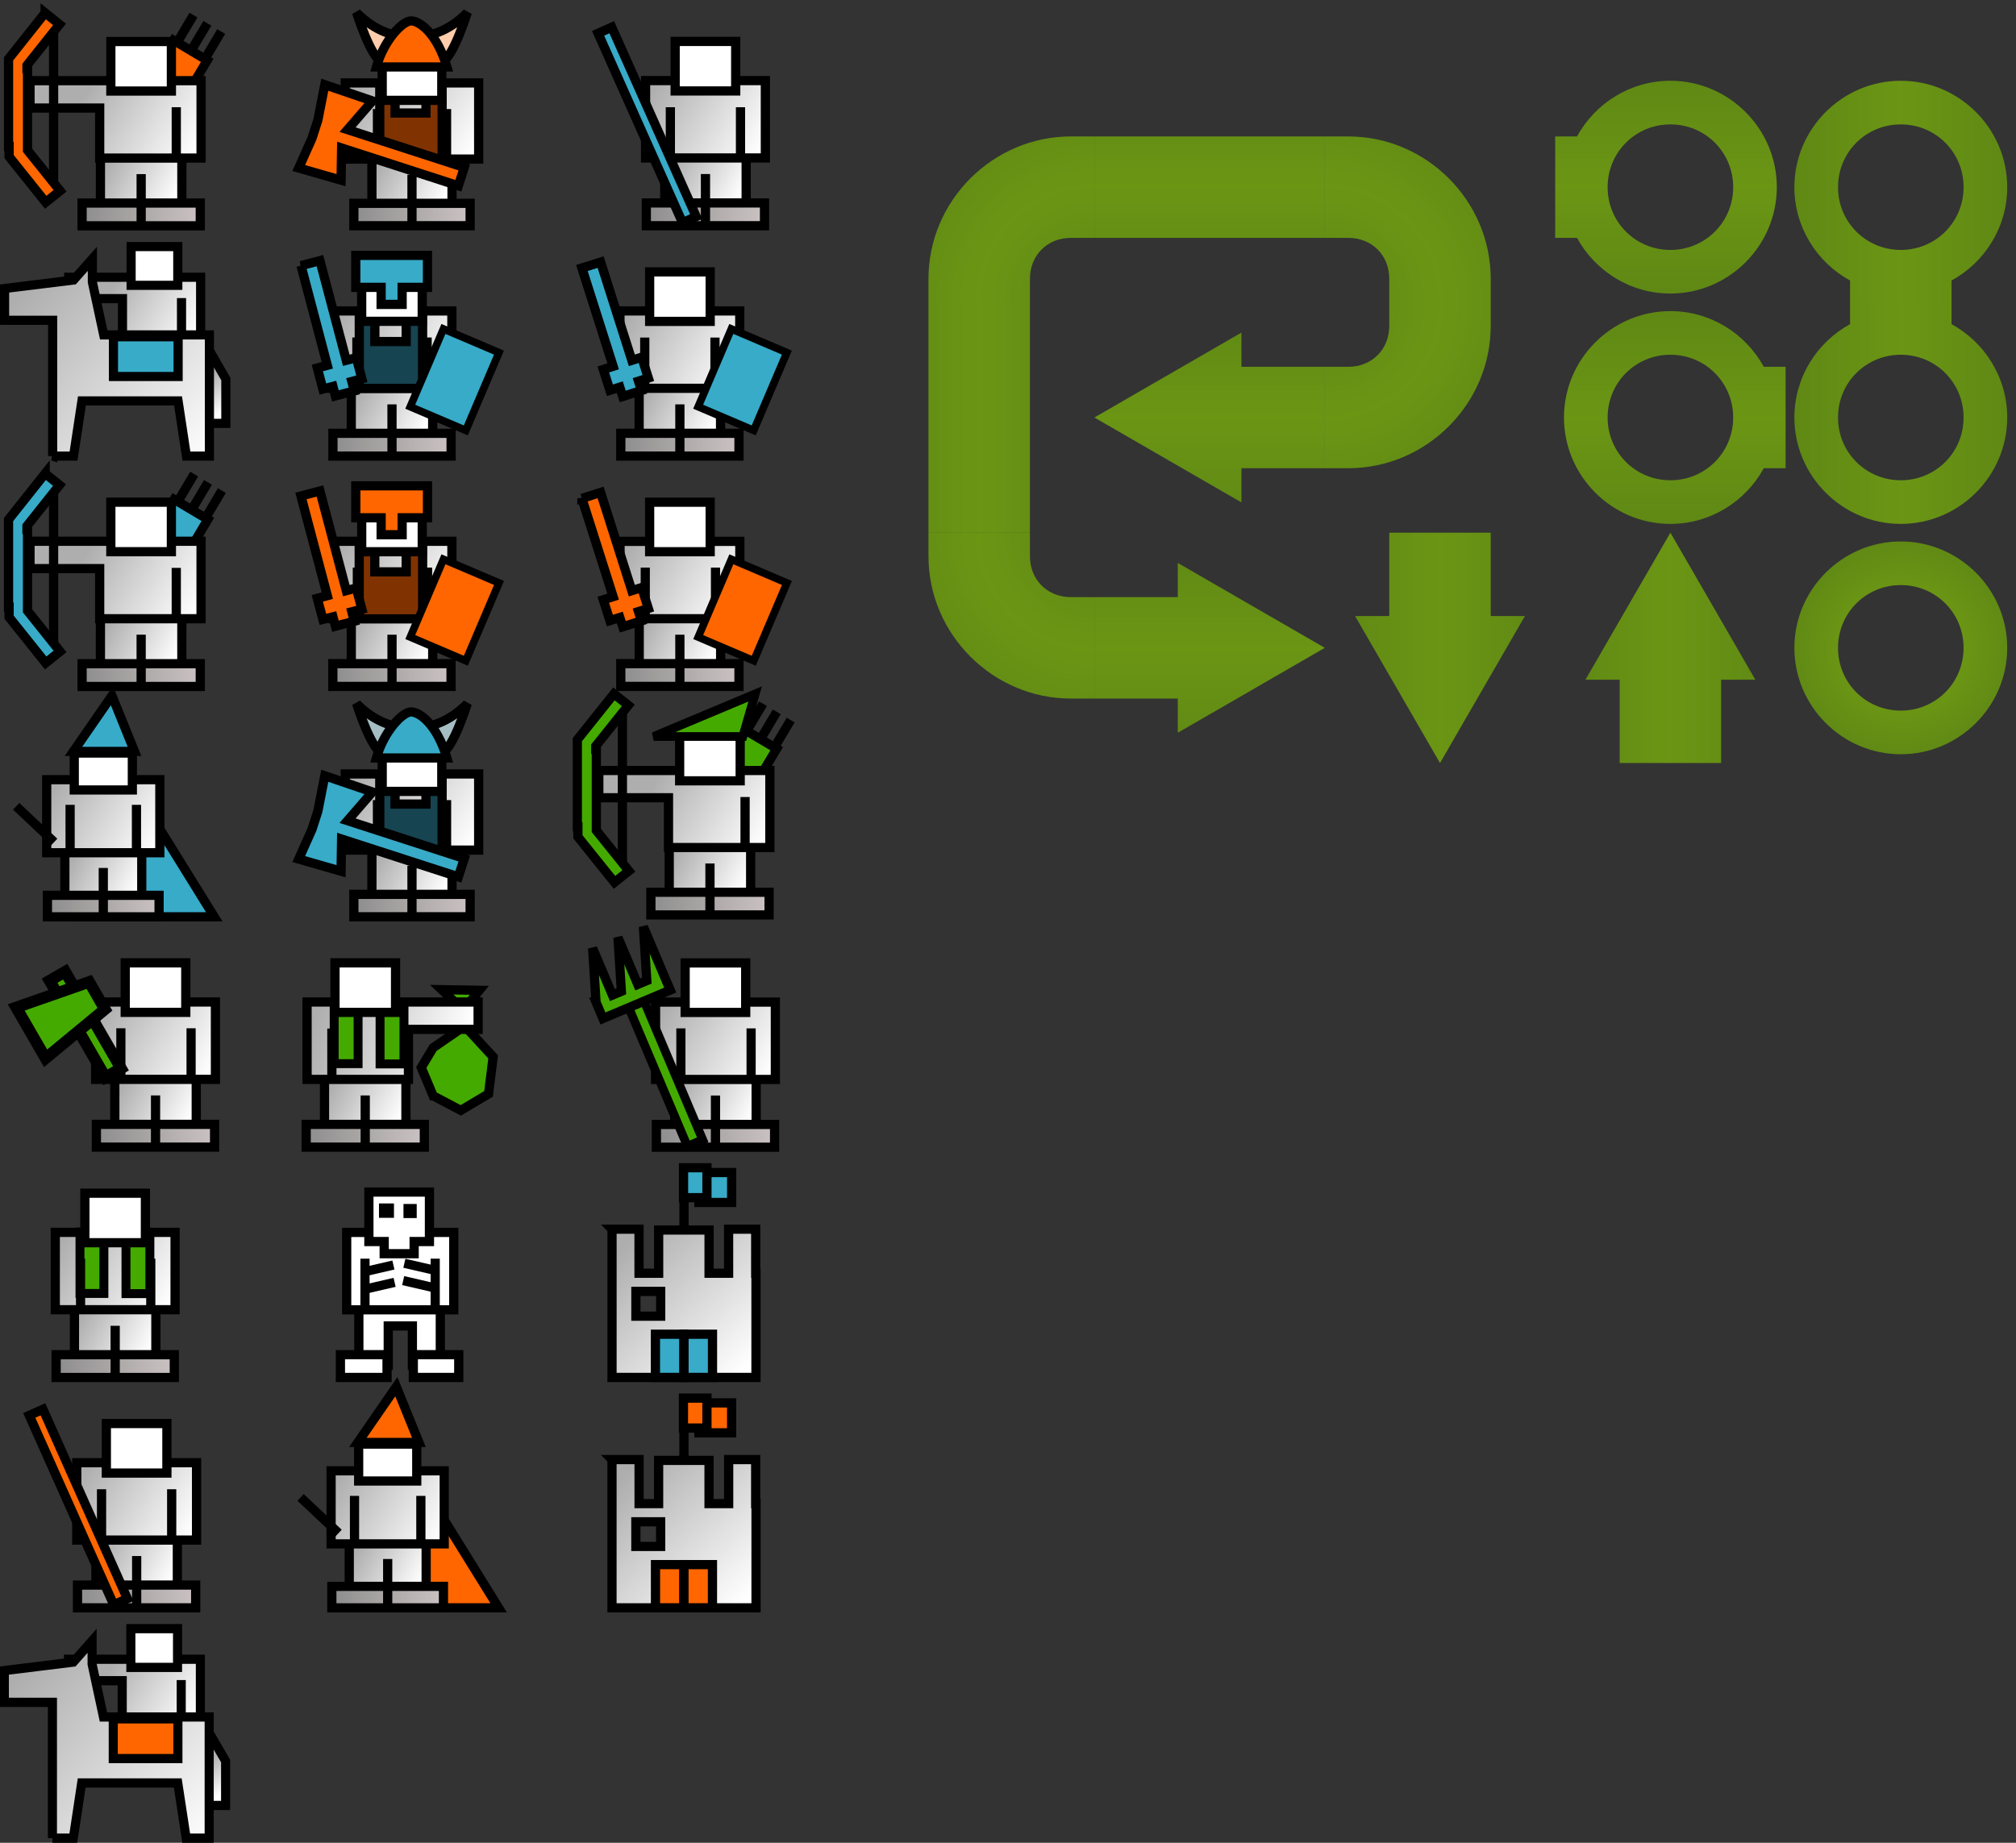 <?xml version="1.0" encoding="UTF-8" standalone="no"?> <!-- Created with Inkscape (http://www.inkscape.org/) --> <svg xmlns:inkscape="http://www.inkscape.org/namespaces/inkscape" xmlns:rdf="http://www.w3.org/1999/02/22-rdf-syntax-ns#" xmlns="http://www.w3.org/2000/svg" xmlns:sodipodi="http://sodipodi.sourceforge.net/DTD/sodipodi-0.dtd" xmlns:cc="http://creativecommons.org/ns#" xmlns:xlink="http://www.w3.org/1999/xlink" xmlns:dc="http://purl.org/dc/elements/1.1/" xmlns:svg="http://www.w3.org/2000/svg" xmlns:ns1="http://sozi.baierouge.fr" id="svg2162" sodipodi:docname="MYFIRSTGAME.svg" sodipodi:modified="true" viewBox="0 0 560 512" sodipodi:version="0.32" inkscape:output_extension="org.inkscape.output.svg.inkscape" inkscape:version="0.45.1+0.46pre1" sodipodi:docbase="/home/tobi/Desktop"><rect x="0" y="0" width="560" height="512" fill="#333333" stroke="none"/><defs id="defs2164"><linearGradient id="linearGradient3161"><stop id="stop3163" style="stop-color:#7ac000" offset="0"></stop><stop id="stop3166" style="stop-color:#91d800" offset=".5"></stop><stop id="stop3165" style="stop-color:#7ac000" offset="1"></stop></linearGradient><linearGradient id="linearGradient3167" y2="216.16" xlink:href="#linearGradient3161" gradientUnits="userSpaceOnUse" x2="474.47" y1="151.52" x1="474.47" inkscape:collect="always"></linearGradient><linearGradient id="linearGradient3168" y2="249.28" xlink:href="#linearGradient3161" gradientUnits="userSpaceOnUse" x2="448.52" y1="249.28" x1="383.6" inkscape:collect="always"></linearGradient><linearGradient id="linearGradient3170" y2="344.39" xlink:href="#linearGradient3161" gradientUnits="userSpaceOnUse" x2="458.21" y1="279.68" x1="458.21" inkscape:collect="always"></linearGradient><linearGradient id="linearGradient3172" y2="290.29" xlink:href="#linearGradient3161" gradientUnits="userSpaceOnUse" x2="575.99" y1="290.29" x1="512.3" inkscape:collect="always"></linearGradient><linearGradient id="linearGradient3174" y2="329.89" xlink:href="#linearGradient3161" gradientUnits="userSpaceOnUse" x2="639.66" y1="329.89" x1="575.92" inkscape:collect="always"></linearGradient><linearGradient id="linearGradient3176" y2="280.08" xlink:href="#linearGradient3161" gradientUnits="userSpaceOnUse" x2="499.92" y1="215.64" x1="499.92" inkscape:collect="always"></linearGradient><radialGradient id="radialGradient3184" xlink:href="#linearGradient3161" gradientUnits="userSpaceOnUse" cy="280" cx="448" gradientTransform="matrix(-2.798 0 0 -2.812 1701.4 1067.3)" r="23.047" inkscape:collect="always"></radialGradient><radialGradient id="radialGradient3190" xlink:href="#linearGradient3161" gradientUnits="userSpaceOnUse" cy="280" cx="448" gradientTransform="matrix(-2.798 0 0 2.812 1701.4 -571.33)" r="23.047" inkscape:collect="always"></radialGradient><radialGradient id="radialGradient3196" xlink:href="#linearGradient3161" gradientUnits="userSpaceOnUse" cy="280" cx="448" gradientTransform="matrix(0 -2.798 -2.812 0 1299.3 1469.4)" r="23.047" inkscape:collect="always"></radialGradient><radialGradient id="radialGradient3202" xlink:href="#linearGradient3161" gradientUnits="userSpaceOnUse" cy="280" cx="448" gradientTransform="matrix(2.798 0 0 -2.812 -741.38 1003.3)" r="23.047" inkscape:collect="always"></radialGradient><radialGradient id="radialGradient6151" xlink:href="#linearGradient3161" gradientUnits="userSpaceOnUse" cy="312" cx="672" gradientTransform="matrix(1.132 0 0 1.108 -88.405 -33.582)" r="29.562" inkscape:collect="always"></radialGradient><linearGradient id="linearGradient7122" y2="246.78" xlink:href="#linearGradient3161" gradientUnits="userSpaceOnUse" x2="705.06" y1="246.78" x1="639.44" inkscape:collect="always"></linearGradient><linearGradient id="linearGradient7134" y2="246.78" xlink:href="#linearGradient3161" gradientUnits="userSpaceOnUse" x2="705.06" gradientTransform="matrix(0 -1 1 0 360 856)" y1="246.78" x1="639.44" inkscape:collect="always"></linearGradient><linearGradient id="linearGradient7140" y2="246.78" xlink:href="#linearGradient3161" gradientUnits="userSpaceOnUse" x2="705.06" gradientTransform="matrix(-1,0,0,-1,1344,432)" y1="246.78" x1="639.44" inkscape:collect="always"></linearGradient><linearGradient id="linearGradient7146" y2="246.78" xlink:href="#linearGradient3161" gradientUnits="userSpaceOnUse" x2="705.06" gradientTransform="matrix(0 1 -1 0 856 -424)" y1="246.78" x1="639.44" inkscape:collect="always"></linearGradient><linearGradient id="linearGradient13354" y2="422.15" xlink:href="#linearGradient6404" gradientUnits="userSpaceOnUse" y1="418.26" gradientTransform="matrix(.941 0 0 .953 -57.852 -131.91)" x2="352.32" x1="345.07" inkscape:collect="always"></linearGradient><linearGradient id="linearGradient13351" y2="417.03" xlink:href="#linearGradient6404" gradientUnits="userSpaceOnUse" y1="409.96" gradientTransform="matrix(.941 0 0 .953 -57.852 -131.91)" x2="354.61" x1="343.12" inkscape:collect="always"></linearGradient><linearGradient id="linearGradient13347" y2="423.56" xlink:href="#linearGradient7327" gradientUnits="userSpaceOnUse" y1="423.56" gradientTransform="matrix(.941 0 0 .953 -57.852 -131.91)" x2="355.78" x1="341.9" inkscape:collect="always"></linearGradient><linearGradient id="linearGradient13344" y2="421.93" xlink:href="#linearGradient6380" gradientUnits="userSpaceOnUse" y1="421.93" gradientTransform="matrix(.941 0 0 .953 -57.852 -131.91)" x2="349.34" x1="348.34" inkscape:collect="always"></linearGradient><linearGradient id="linearGradient13341" y2="419.76" xlink:href="#linearGradient6372" gradientUnits="userSpaceOnUse" y1="419.76" gradientTransform="matrix(.941 0 0 .953 -51.443 -136.8)" x2="346.35" x1="337.7" inkscape:collect="always"></linearGradient><linearGradient id="linearGradient11486" y2="422.33" xlink:href="#linearGradient6404" gradientUnits="userSpaceOnUse" y1="408.9" gradientTransform="translate(92.9 -148.98)" x2="273.83" x1="260.75" inkscape:collect="always"></linearGradient><linearGradient id="linearGradient11444" y2="422.33" xlink:href="#linearGradient6404" gradientUnits="userSpaceOnUse" y1="408.9" gradientTransform="translate(-38.537 30.936)" x2="273.83" x1="260.75" inkscape:collect="always"></linearGradient><linearGradient id="linearGradient11413" y2="422.15" xlink:href="#linearGradient6404" gradientUnits="userSpaceOnUse" y1="418.26" gradientTransform="matrix(.941 0 0 .953 -63.851 -86.39)" x2="352.32" x1="345.07" inkscape:collect="always"></linearGradient><linearGradient id="linearGradient11410" y2="417.03" xlink:href="#linearGradient6404" gradientUnits="userSpaceOnUse" y1="409.96" gradientTransform="matrix(.941 0 0 .953 -63.851 -86.39)" x2="354.61" x1="343.12" inkscape:collect="always"></linearGradient><linearGradient id="linearGradient11406" y2="423.56" xlink:href="#linearGradient7327" gradientUnits="userSpaceOnUse" y1="423.56" gradientTransform="matrix(.941 0 0 .953 -63.851 -86.39)" x2="355.78" x1="341.9" inkscape:collect="always"></linearGradient><linearGradient id="linearGradient11403" y2="421.93" xlink:href="#linearGradient6380" gradientUnits="userSpaceOnUse" y1="421.93" gradientTransform="matrix(.941 0 0 .953 -63.851 -86.39)" x2="349.34" x1="348.34" inkscape:collect="always"></linearGradient><linearGradient id="linearGradient11400" y2="419.76" xlink:href="#linearGradient6372" gradientUnits="userSpaceOnUse" y1="419.76" gradientTransform="matrix(.941 0 0 .953 -57.442 -91.276)" x2="346.35" x1="337.7" inkscape:collect="always"></linearGradient><linearGradient id="linearGradient5306" y2="422.15" xlink:href="#linearGradient6404" gradientUnits="userSpaceOnUse" y1="418.26" gradientTransform="matrix(.996 0 0 1.009 -24.689 -154.12)" x2="352.32" x1="345.07" inkscape:collect="always"></linearGradient><linearGradient id="linearGradient5303" y2="417.03" xlink:href="#linearGradient6404" gradientUnits="userSpaceOnUse" y1="409.96" gradientTransform="matrix(.996 0 0 1.009 -24.689 -154.12)" x2="354.61" x1="343.12" inkscape:collect="always"></linearGradient><linearGradient id="linearGradient5299" y2="423.56" xlink:href="#linearGradient7327" gradientUnits="userSpaceOnUse" y1="423.56" gradientTransform="matrix(.996 0 0 1.009 -24.689 -154.12)" x2="355.78" x1="341.9" inkscape:collect="always"></linearGradient><linearGradient id="linearGradient5296" y2="421.93" xlink:href="#linearGradient6380" gradientUnits="userSpaceOnUse" y1="421.93" gradientTransform="matrix(.996 0 0 1.009 -24.689 -154.12)" x2="349.34" x1="348.34" inkscape:collect="always"></linearGradient><linearGradient id="linearGradient5293" y2="419.76" xlink:href="#linearGradient6372" gradientUnits="userSpaceOnUse" y1="419.76" gradientTransform="matrix(.996 0 0 1.009 -17.903 -159.29)" x2="346.35" x1="337.7" inkscape:collect="always"></linearGradient><linearGradient id="linearGradient5198" y2="422.15" xlink:href="#linearGradient6404" gradientUnits="userSpaceOnUse" y1="418.26" gradientTransform="matrix(.996 0 0 1.009 -130.57 -164.53)" x2="352.32" x1="345.07" inkscape:collect="always"></linearGradient><linearGradient id="linearGradient5195" y2="417.03" xlink:href="#linearGradient6404" gradientUnits="userSpaceOnUse" y1="409.96" gradientTransform="matrix(.996 0 0 1.009 -130.57 -164.53)" x2="354.61" x1="343.12" inkscape:collect="always"></linearGradient><linearGradient id="linearGradient5191" y2="423.56" xlink:href="#linearGradient7327" gradientUnits="userSpaceOnUse" y1="423.56" gradientTransform="matrix(.996 0 0 1.009 -130.57 -164.53)" x2="355.78" x1="341.9" inkscape:collect="always"></linearGradient><linearGradient id="linearGradient5188" y2="421.93" xlink:href="#linearGradient6380" gradientUnits="userSpaceOnUse" y1="421.93" gradientTransform="matrix(.996 0 0 1.009 -130.57 -164.53)" x2="349.34" x1="348.34" inkscape:collect="always"></linearGradient><linearGradient id="linearGradient5185" y2="419.76" xlink:href="#linearGradient6372" gradientUnits="userSpaceOnUse" y1="419.76" gradientTransform="matrix(.996 0 0 1.009 -123.78 -169.7)" x2="346.35" x1="337.7" inkscape:collect="always"></linearGradient><linearGradient id="linearGradient5088" y2="419.76" xlink:href="#linearGradient6372" gradientUnits="userSpaceOnUse" y1="419.76" gradientTransform="matrix(.996 0 0 1.009 -125.41 -125.92)" x2="346.35" x1="337.7" inkscape:collect="always"></linearGradient><linearGradient id="linearGradient5084" y2="421.93" xlink:href="#linearGradient6380" gradientUnits="userSpaceOnUse" y1="421.93" gradientTransform="matrix(.996 0 0 1.009 -132.2 -120.75)" x2="349.34" x1="348.34" inkscape:collect="always"></linearGradient><linearGradient id="linearGradient5082" y2="423.56" xlink:href="#linearGradient7327" gradientUnits="userSpaceOnUse" y1="423.56" gradientTransform="matrix(.996 0 0 1.009 -132.2 -120.75)" x2="355.78" x1="341.9" inkscape:collect="always"></linearGradient><linearGradient id="linearGradient5080" y2="417.03" xlink:href="#linearGradient6404" gradientUnits="userSpaceOnUse" y1="409.96" gradientTransform="matrix(.996 0 0 1.009 -132.2 -120.75)" x2="354.61" x1="343.12" inkscape:collect="always"></linearGradient><linearGradient id="linearGradient5078" y2="422.15" xlink:href="#linearGradient6404" gradientUnits="userSpaceOnUse" y1="418.26" gradientTransform="matrix(.996 0 0 1.009 -132.2 -120.75)" x2="352.32" x1="345.07" inkscape:collect="always"></linearGradient><linearGradient id="linearGradient5016" y2="419.76" xlink:href="#linearGradient6372" gradientUnits="userSpaceOnUse" y1="419.76" gradientTransform="matrix(.996 0 0 1.009 -219.23 -180.32)" x2="346.35" x1="337.7" inkscape:collect="always"></linearGradient><linearGradient id="linearGradient4914" y2="472.61" xlink:href="#linearGradient6404" gradientUnits="userSpaceOnUse" y1="466.36" gradientTransform="matrix(.454 0 0 .461 36.57 39.083)" x2="120.91" x1="115.75" inkscape:collect="always"></linearGradient><linearGradient id="linearGradient4911" y2="417.03" xlink:href="#linearGradient6404" gradientUnits="userSpaceOnUse" y1="409.96" gradientTransform="matrix(.768 0 0 .79 -184.38 -80.169)" x2="354.61" x1="343.12" inkscape:collect="always"></linearGradient><linearGradient id="linearGradient4908" y2="487.36" xlink:href="#linearGradient6404" gradientUnits="userSpaceOnUse" y1="446.11" gradientTransform="matrix(.454 0 0 .461 36.787 38.218)" x2="116.5" x1="72.25" inkscape:collect="always"></linearGradient><linearGradient id="linearGradient4903" y2="419.76" xlink:href="#linearGradient6372" gradientUnits="userSpaceOnUse" y1="419.76" gradientTransform="matrix(.768 0 0 .79 -179.15 -84.218)" x2="346.35" x1="337.7" inkscape:collect="always"></linearGradient><linearGradient id="linearGradient4863" y2="422.15" xlink:href="#linearGradient6404" gradientUnits="userSpaceOnUse" y1="418.26" gradientTransform="matrix(.996 0 0 1.009 -176.48 -167.77)" x2="352.32" x1="345.07" inkscape:collect="always"></linearGradient><linearGradient id="linearGradient4855" y2="417.03" xlink:href="#linearGradient6404" gradientUnits="userSpaceOnUse" y1="409.96" gradientTransform="matrix(.996 0 0 1.009 -176.48 -167.77)" x2="354.61" x1="343.12" inkscape:collect="always"></linearGradient><linearGradient id="linearGradient4850" y2="423.56" xlink:href="#linearGradient7327" gradientUnits="userSpaceOnUse" y1="423.56" gradientTransform="matrix(.996 0 0 1.009 -176.48 -167.77)" x2="355.78" x1="341.9" inkscape:collect="always"></linearGradient><linearGradient id="linearGradient4847" y2="421.93" xlink:href="#linearGradient6380" gradientUnits="userSpaceOnUse" y1="421.93" gradientTransform="matrix(.996 0 0 1.009 -176.48 -167.77)" x2="349.34" x1="348.34" inkscape:collect="always"></linearGradient><linearGradient id="linearGradient4844" y2="419.76" xlink:href="#linearGradient6372" gradientUnits="userSpaceOnUse" y1="419.76" gradientTransform="matrix(.996 0 0 1.009 -169.7 -172.95)" x2="346.35" x1="337.7" inkscape:collect="always"></linearGradient><linearGradient id="linearGradient4830" y2="422.15" xlink:href="#linearGradient6404" gradientUnits="userSpaceOnUse" y1="418.26" gradientTransform="matrix(.996 0 0 1.009 -226.02 -175.15)" x2="352.32" x1="345.07" inkscape:collect="always"></linearGradient><linearGradient id="linearGradient4827" y2="417.03" xlink:href="#linearGradient6404" gradientUnits="userSpaceOnUse" y1="409.96" gradientTransform="matrix(.996 0 0 1.009 -226.02 -175.15)" x2="354.61" x1="343.12" inkscape:collect="always"></linearGradient><linearGradient id="linearGradient4822" y2="423.56" xlink:href="#linearGradient7327" gradientUnits="userSpaceOnUse" y1="423.56" gradientTransform="matrix(.996 0 0 1.009 -226.02 -175.15)" x2="355.78" x1="341.9" inkscape:collect="always"></linearGradient><linearGradient id="linearGradient4819" y2="421.93" xlink:href="#linearGradient6380" gradientUnits="userSpaceOnUse" y1="421.93" gradientTransform="matrix(.996 0 0 1.009 -226.02 -175.15)" x2="349.34" x1="348.34" inkscape:collect="always"></linearGradient><linearGradient id="linearGradient4414" y2="419.76" xlink:href="#linearGradient6372" gradientUnits="userSpaceOnUse" y1="419.76" x2="346.35" x1="337.7" inkscape:collect="always"></linearGradient><linearGradient id="linearGradient4392" y2="421.93" xlink:href="#linearGradient6380" gradientUnits="userSpaceOnUse" y1="421.93" gradientTransform="matrix(.996 0 0 1.009 -46.777 -35.935)" x2="349.34" x1="348.34" inkscape:collect="always"></linearGradient><linearGradient id="linearGradient4390" y2="423.56" xlink:href="#linearGradient7327" gradientUnits="userSpaceOnUse" y1="423.56" gradientTransform="matrix(.996 0 0 1.009 -46.777 -35.935)" x2="355.78" x1="341.9" inkscape:collect="always"></linearGradient><linearGradient id="linearGradient4388" y2="417.03" xlink:href="#linearGradient6404" gradientUnits="userSpaceOnUse" y1="409.96" gradientTransform="matrix(.996 0 0 1.009 -46.777 -35.935)" x2="354.61" x1="343.12" inkscape:collect="always"></linearGradient><linearGradient id="linearGradient4386" y2="422.15" xlink:href="#linearGradient6404" gradientUnits="userSpaceOnUse" y1="418.26" gradientTransform="matrix(.996 0 0 1.009 -46.777 -35.935)" x2="352.32" x1="345.07" inkscape:collect="always"></linearGradient><linearGradient id="linearGradient4279" y2="421.93" xlink:href="#linearGradient6380" gradientUnits="userSpaceOnUse" y1="421.93" gradientTransform="matrix(.996 0 0 1.009 -226.48 56.722)" x2="349.34" x1="348.34" inkscape:collect="always"></linearGradient><linearGradient id="linearGradient4277" y2="423.56" xlink:href="#linearGradient7327" gradientUnits="userSpaceOnUse" y1="423.56" gradientTransform="matrix(.996 0 0 1.009 -226.48 56.722)" x2="355.78" x1="341.9" inkscape:collect="always"></linearGradient><linearGradient id="linearGradient4275" y2="417.03" xlink:href="#linearGradient6404" gradientUnits="userSpaceOnUse" y1="409.96" gradientTransform="matrix(.996 0 0 1.009 -226.48 56.722)" x2="354.61" x1="343.12" inkscape:collect="always"></linearGradient><linearGradient id="linearGradient4273" y2="422.15" xlink:href="#linearGradient6404" gradientUnits="userSpaceOnUse" y1="418.26" gradientTransform="matrix(.996 0 0 1.009 -226.48 56.722)" x2="352.32" x1="345.07" inkscape:collect="always"></linearGradient><linearGradient id="linearGradient4226" y2="419.76" xlink:href="#linearGradient6372" gradientUnits="userSpaceOnUse" y1="419.76" gradientTransform="matrix(.779 0 0 .79 -108.22 99.409)" x2="346.35" x1="337.7" inkscape:collect="always"></linearGradient><linearGradient id="linearGradient4224" y2="487.36" xlink:href="#linearGradient6404" gradientUnits="userSpaceOnUse" y1="446.11" gradientTransform="matrix(.461 0 0 .461 111.03 221.85)" x2="116.5" x1="72.25" inkscape:collect="always"></linearGradient><linearGradient id="linearGradient4222" y2="417.03" xlink:href="#linearGradient6404" gradientUnits="userSpaceOnUse" y1="409.96" gradientTransform="matrix(.779 0 0 .79 -113.53 103.46)" x2="354.61" x1="343.12" inkscape:collect="always"></linearGradient><linearGradient id="linearGradient4220" y2="472.61" xlink:href="#linearGradient6404" gradientUnits="userSpaceOnUse" y1="466.36" gradientTransform="matrix(.461 0 0 .461 110.81 222.71)" x2="120.91" x1="115.75" inkscape:collect="always"></linearGradient><linearGradient id="linearGradient4188" y2="421.93" xlink:href="#linearGradient6380" gradientUnits="userSpaceOnUse" y1="421.93" gradientTransform="matrix(.996 0 0 1.009 -143.71 17.573)" x2="349.34" x1="348.34" inkscape:collect="always"></linearGradient><linearGradient id="linearGradient4186" y2="423.56" xlink:href="#linearGradient7327" gradientUnits="userSpaceOnUse" y1="423.56" gradientTransform="matrix(.996 0 0 1.009 -143.71 17.573)" x2="355.78" x1="341.9" inkscape:collect="always"></linearGradient><linearGradient id="linearGradient4184" y2="417.03" xlink:href="#linearGradient6404" gradientUnits="userSpaceOnUse" y1="409.96" gradientTransform="matrix(.996 0 0 1.009 -143.71 17.573)" x2="354.61" x1="343.12" inkscape:collect="always"></linearGradient><linearGradient id="linearGradient4182" y2="422.15" xlink:href="#linearGradient6404" gradientUnits="userSpaceOnUse" y1="418.26" gradientTransform="matrix(.996 0 0 1.009 -143.71 17.573)" x2="352.32" x1="345.07" inkscape:collect="always"></linearGradient><linearGradient id="linearGradient4044" y2="419.76" xlink:href="#linearGradient6372" gradientUnits="userSpaceOnUse" y1="419.76" gradientTransform="matrix(.996 0 0 1.009 -98.356 30.967)" x2="346.35" x1="337.7" inkscape:collect="always"></linearGradient><linearGradient id="linearGradient4042" y2="421.93" xlink:href="#linearGradient6380" gradientUnits="userSpaceOnUse" y1="421.93" gradientTransform="matrix(.996 0 0 1.009 -105.14 36.14)" x2="349.34" x1="348.34" inkscape:collect="always"></linearGradient><linearGradient id="linearGradient4040" y2="423.56" xlink:href="#linearGradient7327" gradientUnits="userSpaceOnUse" y1="423.56" gradientTransform="matrix(.996 0 0 1.009 -105.14 36.14)" x2="355.78" x1="341.9" inkscape:collect="always"></linearGradient><linearGradient id="linearGradient4038" y2="417.03" xlink:href="#linearGradient6404" gradientUnits="userSpaceOnUse" y1="409.96" gradientTransform="matrix(.996 0 0 1.009 -105.14 36.14)" x2="354.61" x1="343.12" inkscape:collect="always"></linearGradient><linearGradient id="linearGradient4036" y2="422.15" xlink:href="#linearGradient6404" gradientUnits="userSpaceOnUse" y1="418.26" gradientTransform="matrix(.996 0 0 1.009 -105.14 36.14)" x2="352.32" x1="345.07" inkscape:collect="always"></linearGradient><linearGradient id="linearGradient4978" y2="422.15" xlink:href="#linearGradient6404" gradientUnits="userSpaceOnUse" y1="418.26" gradientTransform="matrix(.996 0 0 1.009 -198.91 104.74)" x2="352.32" x1="345.07" inkscape:collect="always"></linearGradient><linearGradient id="linearGradient4970" y2="417.03" xlink:href="#linearGradient6404" gradientUnits="userSpaceOnUse" y1="409.96" gradientTransform="matrix(.996 0 0 1.009 -198.91 104.74)" x2="354.61" x1="343.12" inkscape:collect="always"></linearGradient><linearGradient id="linearGradient4965" y2="423.56" xlink:href="#linearGradient7327" gradientUnits="userSpaceOnUse" y1="423.56" gradientTransform="matrix(.996 0 0 1.009 -198.91 104.74)" x2="355.78" x1="341.9" inkscape:collect="always"></linearGradient><linearGradient id="linearGradient4962" y2="421.93" xlink:href="#linearGradient6380" gradientUnits="userSpaceOnUse" y1="421.93" gradientTransform="matrix(.996 0 0 1.009 -198.91 104.74)" x2="349.34" x1="348.34" inkscape:collect="always"></linearGradient><linearGradient id="linearGradient4959" y2="419.76" xlink:href="#linearGradient6372" gradientUnits="userSpaceOnUse" y1="419.76" gradientTransform="matrix(.996 0 0 1.009 -192.13 99.568)" x2="346.35" x1="337.7" inkscape:collect="always"></linearGradient><linearGradient id="linearGradient4874" y2="421.93" xlink:href="#linearGradient6380" gradientUnits="userSpaceOnUse" y1="421.93" gradientTransform="matrix(.996 0 0 1.009 -130.89 111.22)" x2="349.34" x1="348.34" inkscape:collect="always"></linearGradient><linearGradient id="linearGradient4872" y2="423.56" xlink:href="#linearGradient7327" gradientUnits="userSpaceOnUse" y1="423.56" gradientTransform="matrix(.996 0 0 1.009 -130.89 111.22)" x2="355.78" x1="341.9" inkscape:collect="always"></linearGradient><linearGradient id="linearGradient4870" y2="417.03" xlink:href="#linearGradient6404" gradientUnits="userSpaceOnUse" y1="409.96" gradientTransform="matrix(.996 0 0 1.009 -130.89 111.22)" x2="354.61" x1="343.12" inkscape:collect="always"></linearGradient><linearGradient id="linearGradient4868" y2="422.15" xlink:href="#linearGradient6404" gradientUnits="userSpaceOnUse" y1="418.26" gradientTransform="matrix(.996 0 0 1.009 -130.89 111.22)" x2="352.32" x1="345.07" inkscape:collect="always"></linearGradient><linearGradient id="linearGradient9511" y2="421.93" xlink:href="#linearGradient6380" gradientUnits="userSpaceOnUse" y1="421.93" gradientTransform="matrix(.996 0 0 1.009 -102.89 132.22)" x2="349.34" x1="348.34" inkscape:collect="always"></linearGradient><linearGradient id="linearGradient9509" y2="423.56" xlink:href="#linearGradient7327" gradientUnits="userSpaceOnUse" y1="423.56" gradientTransform="matrix(.996 0 0 1.009 -102.89 132.22)" x2="355.78" x1="341.9" inkscape:collect="always"></linearGradient><linearGradient id="linearGradient9507" y2="417.03" xlink:href="#linearGradient6404" gradientUnits="userSpaceOnUse" y1="409.96" gradientTransform="matrix(.996 0 0 1.009 -102.89 132.22)" x2="354.61" x1="343.12" inkscape:collect="always"></linearGradient><linearGradient id="linearGradient9505" y2="422.15" xlink:href="#linearGradient6404" gradientUnits="userSpaceOnUse" y1="418.26" gradientTransform="matrix(.996 0 0 1.009 -102.89 132.22)" x2="352.32" x1="345.07" inkscape:collect="always"></linearGradient><linearGradient id="linearGradient9503" y2="419.76" xlink:href="#linearGradient6372" gradientUnits="userSpaceOnUse" y1="419.76" gradientTransform="matrix(-.996 0 0 1.009 608.37 126.55)" x2="346.35" x1="337.7" inkscape:collect="always"></linearGradient><linearGradient id="linearGradient9501" y2="415.45" xlink:href="#linearGradient6404" gradientUnits="userSpaceOnUse" y1="410.66" gradientTransform="matrix(-.996 0 0 1.009 615.16 131.72)" x2="338.46" x1="354.48" inkscape:collect="always"></linearGradient><linearGradient id="linearGradient9499" y2="421.93" xlink:href="#linearGradient6380" gradientUnits="userSpaceOnUse" y1="421.93" gradientTransform="matrix(.996 0 0 1.009 -79.81 131.72)" x2="349.34" x1="348.34" inkscape:collect="always"></linearGradient><linearGradient id="linearGradient9497" y2="423.56" xlink:href="#linearGradient7327" gradientUnits="userSpaceOnUse" y1="423.56" gradientTransform="matrix(.996 0 0 1.009 -79.81 131.72)" x2="355.78" x1="341.9" inkscape:collect="always"></linearGradient><linearGradient id="linearGradient9495" y2="422.15" xlink:href="#linearGradient6404" gradientUnits="userSpaceOnUse" y1="418.26" gradientTransform="matrix(.996 0 0 1.009 -79.81 131.72)" x2="352.32" x1="345.07" inkscape:collect="always"></linearGradient><linearGradient id="linearGradient6372" inkscape:collect="always"><stop id="stop6374" style="stop-color:black" offset="0"></stop><stop id="stop6376" style="stop-color:black;stop-opacity:0" offset="1"></stop></linearGradient><linearGradient id="linearGradient6380"><stop id="stop6382" style="stop-color:#c83737;stop-opacity:0" offset="0"></stop><stop id="stop3257" style="stop-color:#c83737;stop-opacity:.253" offset=".897"></stop><stop id="stop6384" style="stop-color:#c83737;stop-opacity:.313" offset="1"></stop></linearGradient><linearGradient id="linearGradient6404"><stop id="stop6406" style="stop-color:#aeaeae" offset="0"></stop><stop id="stop6408" style="stop-color:white" offset="1"></stop></linearGradient><linearGradient id="linearGradient7327"><stop id="stop7329" style="stop-color:#8b8b8b" offset="0"></stop><stop id="stop7331" style="stop-color:#cec5c5" offset="1"></stop></linearGradient><linearGradient id="linearGradient8109" y2="422.15" xlink:href="#linearGradient6404" gradientUnits="userSpaceOnUse" x2="352.32" gradientTransform="matrix(2.509 0 0 2.542 -455.61 -545.22)" y1="418.26" x1="345.07" inkscape:collect="always"></linearGradient><linearGradient id="linearGradient8111" y2="417.03" xlink:href="#linearGradient6404" gradientUnits="userSpaceOnUse" x2="354.61" gradientTransform="matrix(2.839 0 0 2.542 -570.96 -545.22)" y1="409.96" x1="343.12" inkscape:collect="always"></linearGradient><linearGradient id="linearGradient8113" y2="423.56" xlink:href="#linearGradient7327" gradientUnits="userSpaceOnUse" x2="355.78" gradientTransform="matrix(2.509 0 0 2.542 -455.61 -545.22)" y1="423.56" x1="341.9" inkscape:collect="always"></linearGradient><linearGradient id="linearGradient8115" y2="421.93" xlink:href="#linearGradient6380" gradientUnits="userSpaceOnUse" x2="349.34" gradientTransform="matrix(2.509 0 0 2.542 -455.61 -545.22)" y1="421.93" x1="348.34" inkscape:collect="always"></linearGradient><linearGradient id="linearGradient8117" y2="419.76" xlink:href="#linearGradient6372" gradientUnits="userSpaceOnUse" x2="346.35" gradientTransform="matrix(2.509 0 0 2.542 -438.52 -558.25)" y1="419.76" x1="337.7" inkscape:collect="always"></linearGradient><linearGradient id="linearGradient9120" y2="422.15" xlink:href="#linearGradient6404" gradientUnits="userSpaceOnUse" x2="352.32" gradientTransform="matrix(2.509 0 0 2.542 -327.61 -545.22)" y1="418.26" x1="345.07" inkscape:collect="always"></linearGradient><linearGradient id="linearGradient9122" y2="417.03" xlink:href="#linearGradient6404" gradientUnits="userSpaceOnUse" x2="354.61" gradientTransform="matrix(2.839 0 0 2.542 -442.96 -545.22)" y1="409.96" x1="343.12" inkscape:collect="always"></linearGradient><linearGradient id="linearGradient9124" y2="423.56" xlink:href="#linearGradient7327" gradientUnits="userSpaceOnUse" x2="355.78" gradientTransform="matrix(2.509 0 0 2.542 -327.61 -545.22)" y1="423.56" x1="341.9" inkscape:collect="always"></linearGradient><linearGradient id="linearGradient9126" y2="421.93" xlink:href="#linearGradient6380" gradientUnits="userSpaceOnUse" x2="349.34" gradientTransform="matrix(2.509 0 0 2.542 -327.61 -545.22)" y1="421.93" x1="348.34" inkscape:collect="always"></linearGradient><linearGradient id="linearGradient9128" y2="419.76" xlink:href="#linearGradient6372" gradientUnits="userSpaceOnUse" x2="346.35" gradientTransform="matrix(2.509 0 0 2.542 -310.52 -558.25)" y1="419.76" x1="337.7" inkscape:collect="always"></linearGradient></defs><g id="layer1" inkscape:label="Layer 1" inkscape:groupmode="layer" transform="translate(-20 -20)"><g id="g12350" style="opacity:.6" transform="translate(-124,-112)"><rect id="rect12202" style="opacity:0;stroke-width:2.56" ry="0" height="64" width="64" y="280" x="640"></rect><path id="path4226" style="opacity:1;fill:url(#radialGradient6151)" d="m672 341.56c16.25 0 29.56-13.31 29.56-29.56s-13.31-29.56-29.56-29.56-29.56 13.31-29.56 29.56 13.31 29.56 29.56 29.56zm0-12.12c-9.7 0-17.44-7.74-17.44-17.44s7.74-17.44 17.44-17.44 17.44 7.74 17.44 17.44-7.74 17.44-17.44 17.44z"></path></g><g id="g12204" style="opacity:.6" transform="translate(-124,-112)"><rect id="rect12111" style="opacity:0;stroke-width:2.56" ry="0" height="64" width="64" y="152" x="384"></rect><path id="path3188" style="fill:url(#radialGradient3190)" d="m441.47 169.91c-21.69 0-39.56 17.87-39.56 39.56v6.53h28.18v-6.53c0-6.55 4.83-11.38 11.38-11.38h6.53v-28.18h-6.53z"></path></g><g id="g12322" style="opacity:.6" transform="translate(-124,-112)"><rect id="rect12174" style="opacity:0;stroke-width:2.56" ry="0" height="64" width="64" y="216" x="384"></rect><path id="rect4147" style="opacity:1;fill:url(#linearGradient3168)" d="m401.91 216v64h28.18v-64h-28.18z"></path></g><g id="g12228" style="opacity:.6" transform="translate(-124,-112)"><rect id="rect12182" style="opacity:0;stroke-width:2.56" ry="0" height="64" width="64" y="152" x="448"></rect><path id="path4154" style="fill:url(#linearGradient3167)" d="m512 169.91h-64v28.18h64v-28.18z"></path></g><g id="g12208" style="opacity:.6" transform="translate(-124,-112)"><rect id="rect12176" style="opacity:0;stroke-width:2.56" ry="0" height="64" width="64" y="280" x="384"></rect><path id="path4193" style="fill:url(#radialGradient3184)" d="m441.47 326.09c-21.69 0-39.56-17.87-39.56-39.56v-6.53h28.18v6.53c0 6.55 4.83 11.38 11.38 11.38h6.53v28.18h-6.53z"></path></g><g id="g12326" style="opacity:.6" transform="translate(-124,-112)"><rect id="rect12180" style="opacity:0;stroke-width:2.56" ry="0" height="64" width="64" y="216" x="448"></rect><path id="path4201" style="opacity:1;fill:url(#linearGradient3176)" d="m488.84 224.41l-40.84 23.59 40.84 23.59v-9.5h23.16v-28.18h-23.16v-9.5z"></path></g><g id="g12250" style="opacity:.6" transform="translate(-124,-112)"><rect id="rect12178" style="opacity:0;stroke-width:2.56" ry="0" height="64" width="64" y="280" x="448"></rect><path id="path4212" style="opacity:1;fill:url(#linearGradient3170)" d="m471.16 335.59l40.84-23.59-40.84-23.59v9.5h-23.16v28.18h23.16v9.5z"></path></g><g id="g12338" style="opacity:.6" transform="translate(-124,-112)"><rect id="rect12188" style="opacity:0;stroke-width:2.56" ry="0" height="64" width="64" y="280" x="512"></rect><path id="path4216" style="opacity:1;fill:url(#linearGradient3172)" d="m520.41 303.16l23.59 40.84 23.59-40.84h-9.5v-23.16h-28.18v23.16h-9.5z"></path></g><g id="g12346" style="opacity:.6" transform="translate(-124,-112)"><rect id="rect12192" style="opacity:0;stroke-width:2.56" ry="0" height="64" width="64" y="280" x="576"></rect><path id="path4220" style="opacity:1;fill:url(#linearGradient3174)" d="m631.59 320.84l-23.59-40.84-23.59 40.84h9.5v23.16h28.18v-23.16h9.5z"></path></g><g id="g12354" style="opacity:.6" transform="translate(-124,-112)"><rect id="rect12200" style="opacity:0;stroke-width:2.56" ry="0" height="64" width="64" y="216" x="640"></rect><path id="path5209" style="fill:url(#linearGradient7122)" d="m642.44 248c0 16.25 13.31 29.56 29.56 29.56s29.56-13.31 29.56-29.56c0-11.15-6.27-20.91-15.47-25.94v-6.06h-28.18v6.06c-9.2 5.03-15.47 14.79-15.47 25.94zm12.12 0c0-9.7 7.74-17.44 17.44-17.44s17.44 7.74 17.44 17.44-7.74 17.44-17.44 17.44-17.44-7.74-17.44-17.44z"></path></g><g id="g12334" style="opacity:.6" transform="translate(-124,-112)"><rect id="rect12184" style="opacity:0;stroke-width:2.56" ry="0" height="64" width="64" y="152" x="512"></rect><path id="path3194" style="fill:url(#radialGradient3196)" d="m558.09 209.47c0-21.69-17.87-39.56-39.56-39.56h-6.53v28.18h6.53c6.55 0 11.38 4.83 11.38 11.38v6.53h28.18v-6.53z"></path></g><g id="g12330" style="opacity:.6" transform="translate(-124,-112)"><rect id="rect12186" style="opacity:0;stroke-width:2.56" ry="0" height="64" width="64" y="216" x="512"></rect><path id="path3200" style="fill:url(#radialGradient3202)" d="m518.53 262.09c21.69 0 39.56-17.87 39.56-39.56v-6.53h-28.18v6.53c0 6.55-4.83 11.38-11.38 11.38h-6.53v28.18h6.53z"></path></g><g id="g12212" style="opacity:.6" transform="translate(-124,-112)"><rect id="rect12196" style="opacity:0;stroke-width:2.56" ry="0" height="64" width="64" y="152" x="576"></rect><path id="path7132" style="fill:url(#linearGradient7134)" d="m608 213.56c16.25 0 29.56-13.31 29.56-29.56s-13.31-29.56-29.56-29.56c-11.15 0-20.91 6.27-25.94 15.47h-6.06v28.18h6.06c5.03 9.2 14.79 15.47 25.94 15.47zm0-12.12c-9.7 0-17.44-7.74-17.44-17.44s7.74-17.44 17.44-17.44 17.44 7.74 17.44 17.44-7.74 17.44-17.44 17.44z"></path></g><g id="g12358" style="opacity:.6" transform="translate(-124,-112)"><rect id="rect12198" style="opacity:0;stroke-width:2.56" ry="0" height="64" width="64" y="152" x="640"></rect><path id="path7138" style="fill:url(#linearGradient7140)" d="m701.56 184c0-16.25-13.31-29.56-29.56-29.56s-29.56 13.31-29.56 29.56c0 11.15 6.27 20.91 15.47 25.94v6.06h28.18v-6.06c9.2-5.03 15.47-14.79 15.47-25.94zm-12.12 0c0 9.7-7.74 17.44-17.44 17.44s-17.44-7.74-17.44-17.44 7.74-17.44 17.44-17.44 17.44 7.74 17.44 17.44z"></path></g><g id="g12342" style="opacity:.6" transform="translate(-124,-112)"><rect id="rect12194" style="opacity:0;stroke-width:2.56" ry="0" height="64" width="64" y="216" x="576"></rect><path id="path7144" style="fill:url(#linearGradient7146)" d="m608 218.44c-16.25 0-29.56 13.31-29.56 29.56s13.31 29.56 29.56 29.56c11.15 0 20.91-6.27 25.94-15.47h6.06v-28.18h-6.06c-5.03-9.2-14.79-15.47-25.94-15.47zm0 12.12c9.7 0 17.44 7.74 17.44 17.44s-7.74 17.44-17.44 17.44-17.44-7.74-17.44-17.44 7.74-17.44 17.44-17.44z"></path></g><g id="g4166" inkscape:export-ydpi="90" inkscape:export-xdpi="90" inkscape:export-filename="/home/tobi/strategiegame/armored_swordsman.png" transform="matrix(2.56 0 0 2.56 -375.9 -936.71)"><g id="g3085" transform="translate(-6.495 2.001)"><rect id="rect11829" style="stroke:#000000;fill:url(#linearGradient4182)" inkscape:export-ydpi="90" inkscape:export-filename="/home/tobi/strategiegame/g4555.png" height="6.396" width="8.835" inkscape:export-xdpi="90" y="438.49" x="199.26"></rect><rect id="rect11831" style="stroke:#000000;fill:url(#linearGradient4184)" inkscape:export-ydpi="90" inkscape:export-filename="/home/tobi/strategiegame/g4555.png" height="8.397" width="12.998" inkscape:export-xdpi="90" y="430.46" x="197.18"></rect><path id="rect13643" style="stroke:#000000;fill:#803300" d="m200.12 430.62v8.26h6.88v-8.26h-1.78v3.16h-3.41v-3.16h-1.69z"></path><rect id="rect11833" style="stroke:#000000;fill:#ffffff" inkscape:export-ydpi="90" inkscape:export-filename="/home/tobi/strategiegame/g4555.png" height="5.375" width="6.57" inkscape:export-xdpi="90" y="426.22" x="200.39"></rect><rect id="rect11835" style="stroke:#000000;fill:url(#linearGradient4186)" inkscape:export-ydpi="90" inkscape:export-filename="/home/tobi/strategiegame/g4555.png" height="2.472" width="12.825" inkscape:export-xdpi="90" y="443.74" x="197.26"></rect><path id="path11837" style="fill-rule:evenodd;stroke:#000000;fill:url(#linearGradient4188)" d="m203.68 446.07v-5.47" inkscape:export-ydpi="90" inkscape:export-filename="/home/tobi/strategiegame/g4555.png" inkscape:export-xdpi="90"></path><g id="g11839" inkscape:export-ydpi="90" style="stroke:#000000;stroke-width:.998;fill:url(#linearGradient4414)" inkscape:export-xdpi="90" transform="matrix(.996 0 0 1.009 -136.93 12.4)"><path id="path11841" style="fill-rule:evenodd;stroke:#000000;stroke-width:.998;fill:url(#linearGradient4414)" d="m338.2 422.37v-5.21"></path><path id="path11843" style="fill-rule:evenodd;stroke:#000000;stroke-width:.998;fill:url(#linearGradient4414)" d="m345.85 422.37v-5.21"></path></g><rect id="rect11845" style="stroke:#000000;stroke-width:.822;fill:#ff6600" inkscape:export-ydpi="90" transform="rotate(23.083)" height="9.178" width="6.553" inkscape:export-xdpi="90" y="315.75" x="362.04"></rect><path id="path11847" sodipodi:nodetypes="ccccccccccccc" style="stroke:#000000;fill:#ff6600" d="m193.8 425.54l2.86 10.82-1.09 0.29 0.61 2.29 1.09-0.28 0.27 1.02 2.05-0.54-0.27-1.03 1.09-0.28-0.61-2.3-1.08 0.29-2.86-10.82-2.06 0.54z"></path><path id="rect11863" style="stroke:#000000;fill:#ff6600" d="m199.75 424.44v3.47h2.75v1.84h2.28v-1.84h2.75v-3.47h-7.78z"></path></g><rect id="rect2176" style="fill-opacity:0" height="25" width="25" y="423.71" x="185.51"></rect></g><g id="g5122" inkscape:export-ydpi="90" inkscape:export-xdpi="90" inkscape:export-filename="/home/tobi/strategiegame/warrior.png" transform="matrix(2.56 0 0 2.56 -492.95 -325.1)"><rect id="rect4063" style="fill-opacity:0" height="25" width="25" y="284.8" x="200.37"></rect><g id="g5068" transform="translate(0 1.415)"><rect id="rect9107" style="stroke:#000000;fill:url(#linearGradient5078)" inkscape:export-ydpi="90" inkscape:export-filename="/home/tobi/strategiegame/rect5483.png" height="6.396" width="8.835" inkscape:export-xdpi="90" y="300.17" x="210.78"></rect><rect id="rect9109" style="stroke:#000000;fill:url(#linearGradient5080)" inkscape:export-ydpi="90" inkscape:export-filename="/home/tobi/strategiegame/rect5483.png" height="8.397" width="12.998" inkscape:export-xdpi="90" y="292.14" x="208.7"></rect><rect id="rect9111" style="stroke:#000000;fill:#ffffff" inkscape:export-ydpi="90" inkscape:export-filename="/home/tobi/strategiegame/rect5483.png" height="5.375" width="6.57" inkscape:export-xdpi="90" y="287.89" x="211.91"></rect><rect id="rect9113" style="stroke:#000000;fill:url(#linearGradient5082)" inkscape:export-ydpi="90" inkscape:export-filename="/home/tobi/strategiegame/rect5483.png" height="2.472" width="12.825" inkscape:export-xdpi="90" y="305.42" x="208.78"></rect><path id="path9115" style="fill-rule:evenodd;stroke:#000000;fill:url(#linearGradient5084)" d="m215.2 307.75v-5.48" inkscape:export-ydpi="90" inkscape:export-filename="/home/tobi/strategiegame/rect5483.png" inkscape:export-xdpi="90"></path><path id="path9119" style="fill-rule:evenodd;stroke:#000000;fill:url(#linearGradient5088)" d="m211.39 300.28v-5.26"></path><path id="path9121" style="fill-rule:evenodd;stroke:#000000;fill:url(#linearGradient5088)" d="m219 300.28v-5.26"></path><rect id="rect5485" style="stroke:#000000;fill:#ff6600" inkscape:export-ydpi="90" inkscape:export-filename="/home/tobi/strategiegame/rect5483.png" transform="rotate(-24.024)" height="22.5" width="1.625" inkscape:export-xdpi="90" y="345.01" x="69.07"></rect></g></g><g id="g11418" transform="matrix(2.56 0 0 2.56 -548.79 -348.51)"><path id="rect3032" sodipodi:nodetypes="ccccc" style="stroke:#000000;stroke-width:0.998;fill:#ff6600" d="m261.3 303.22h5.55l9.44 15.23h-14.99v-15.23z"></path><rect id="rect2111" style="stroke:#000000;stroke-width:0.998;fill:url(#linearGradient11413)" inkscape:export-ydpi="90" inkscape:export-filename="/home/tobi/strategiegame/g4555.png" height="6.04" width="8.344" inkscape:export-xdpi="90" y="311.16" x="260.08"></rect><rect id="rect2113" style="stroke:#000000;stroke-width:0.998;fill:url(#linearGradient11410)" inkscape:export-ydpi="90" inkscape:export-filename="/home/tobi/strategiegame/g4555.png" height="7.93" width="12.276" inkscape:export-xdpi="90" y="303.58" x="258.11"></rect><rect id="rect2115" style="stroke:#000000;stroke-width:0.998;fill:#ffffff" inkscape:export-ydpi="90" inkscape:export-filename="/home/tobi/strategiegame/g4555.png" height="4.007" width="6.304" inkscape:export-xdpi="90" y="300.68" x="261.1"></rect><rect id="rect2117" style="stroke:#000000;stroke-width:0.998;fill:url(#linearGradient11406)" inkscape:export-ydpi="90" inkscape:export-filename="/home/tobi/strategiegame/g4555.png" height="2.334" width="12.113" inkscape:export-xdpi="90" y="316.12" x="258.19"></rect><path id="path2119" style="fill-rule:evenodd;stroke:#000000;stroke-width:0.998;fill:url(#linearGradient11403)" d="m264.25 318.32v-5.17" inkscape:export-ydpi="90" inkscape:export-filename="/home/tobi/strategiegame/g4555.png" inkscape:export-xdpi="90"></path><path id="path2123" style="fill-rule:evenodd;stroke:#000000;stroke-width:0.998;fill:url(#linearGradient11400)" d="m260.65 311.26v-4.96"></path><path id="path2125" style="fill-rule:evenodd;stroke:#000000;stroke-width:0.998;fill:url(#linearGradient11400)" d="m267.85 311.26v-4.96"></path><path id="rect2141" sodipodi:nodetypes="cccc" style="stroke:#000000;stroke-width:0.998;fill:#ff6600" d="m265.19 294.45l2.45 6.05h-6.63l4.18-6.05z"></path><path id="path4917" style="stroke:#000000;stroke-width:1px;fill:none" d="m258.92 310.34l-4.12-3.87"></path><rect id="rect4090" style="fill-opacity:0" height="25" width="25" y="293.95" x="253.04"></rect></g><g id="g4230" transform="matrix(2.56 0 0 2.56 -482.65 -859)"><g id="g9458" inkscape:export-ydpi="90" inkscape:export-xdpi="90" inkscape:export-filename="/home/tobi/strategiegame/transporter.png" transform="translate(-35.654 -68)"><rect id="rect2949" style="stroke:#000000;fill:url(#linearGradient9505)" inkscape:export-ydpi="90" inkscape:export-filename="/home/tobi/strategiegame/g4555.png" height="6.396" width="8.835" inkscape:export-xdpi="90" y="553.14" x="240.08"></rect><rect id="rect2951" style="stroke:#000000;fill:url(#linearGradient9507)" inkscape:export-ydpi="90" inkscape:export-filename="/home/tobi/strategiegame/g4555.png" height="8.397" width="12.998" inkscape:export-xdpi="90" y="545.11" x="238"></rect><rect id="rect2953" style="stroke:#000000;stroke-width:.968;fill:#44aa00" height="6.661" width="2.595" y="545.08" x="240.68"></rect><rect id="rect2955" style="stroke:#000000;stroke-width:.968;fill:#44aa00" height="6.661" width="2.595" y="545.1" x="245.67"></rect><rect id="rect2957" style="stroke:#000000;fill:#ffffff" inkscape:export-ydpi="90" inkscape:export-filename="/home/tobi/strategiegame/g4555.png" height="5.375" width="6.57" inkscape:export-xdpi="90" y="540.86" x="241.21"></rect><rect id="rect2959" style="stroke:#000000;fill:url(#linearGradient9509)" inkscape:export-ydpi="90" inkscape:export-filename="/home/tobi/strategiegame/g4555.png" height="2.472" width="12.825" inkscape:export-xdpi="90" y="558.39" x="238.09"></rect><path id="path2961" style="fill-rule:evenodd;stroke:#000000;fill:url(#linearGradient9511)" d="m244.5 560.72v-5.47" inkscape:export-ydpi="90" inkscape:export-filename="/home/tobi/strategiegame/g4555.png" inkscape:export-xdpi="90"></path><g id="g2963" inkscape:export-ydpi="90" style="stroke:#000000;stroke-width:.998;fill:url(#linearGradient4414)" inkscape:export-xdpi="90" transform="matrix(.996 0 0 1.009 -96.105 127.05)"><path id="path2965" style="fill-rule:evenodd;stroke:#000000;stroke-width:.998;fill:url(#linearGradient4414)" d="m338.2 422.37v-5.21"></path><path id="path2967" style="fill-rule:evenodd;stroke:#000000;stroke-width:.998;fill:url(#linearGradient4414)" d="m345.85 422.37v-5.21"></path></g></g><rect id="rect4228" style="fill-opacity:0" height="25" width="25" y="468.36" x="196.35"></rect></g><g id="g4246" transform="matrix(2.56 0 0 2.56 -297.21 -929.4)"><g id="g9447" inkscape:export-ydpi="90" inkscape:export-xdpi="90" inkscape:export-filename="/home/tobi/strategiegame/transporter_loaded.png" transform="translate(-104.04 -65)"><rect id="rect2983" style="stroke:#000000;fill:url(#linearGradient9495)" inkscape:export-ydpi="90" inkscape:export-filename="/home/tobi/strategiegame/g4555.png" height="6.396" width="8.835" inkscape:export-xdpi="90" y="552.64" x="263.16"></rect><rect id="rect2985" style="stroke:#000000;fill:url(#linearGradient9497)" inkscape:export-ydpi="90" inkscape:export-filename="/home/tobi/strategiegame/g4555.png" height="2.472" width="12.825" inkscape:export-xdpi="90" y="557.89" x="261.17"></rect><path id="path2987" style="fill-rule:evenodd;stroke:#000000;fill:url(#linearGradient9499)" d="m267.58 560.22v-5.47" inkscape:export-ydpi="90" inkscape:export-filename="/home/tobi/strategiegame/g4555.png" inkscape:export-xdpi="90"></path><path id="path3009" style="fill-rule:evenodd;stroke:#000000;fill:#44aa00" d="m274.95 554.79l3 1.58 3.01-1.79 0.5-4.01-2.5-2.72-0.22-3 1.22-1.51-4.08-0.07 1.36 1.29 0.21 3.29-2.5 1.72-1.29 2.15 1.29 3.07z"></path><path id="path2989" sodipodi:nodetypes="ccccccccc" style="stroke:#000000;fill:url(#linearGradient9501)" d="m279.83 544.61v2.97h-7.56v5.43h-11v-8.4h12.12 0.88 5.56z"></path><rect id="rect3005" style="stroke:#000000;stroke-width:.968;fill:#44aa00" height="6.661" width="2.595" y="544.64" x="264.21"></rect><path id="path2991" style="fill-rule:evenodd;stroke:#000000;fill:url(#linearGradient9503)" d="m263.96 552.75v-5.26"></path><rect id="rect3007" style="stroke:#000000;stroke-width:.968;fill:#44aa00" height="6.661" width="2.595" y="544.67" x="269.19"></rect><rect id="rect2993" style="stroke:#000000;fill:#ffffff" inkscape:export-ydpi="90" inkscape:export-filename="/home/tobi/strategiegame/g4555.png" height="5.375" width="6.57" inkscape:export-xdpi="90" y="540.36" x="264.3"></rect></g><rect id="rect4244" style="fill-opacity:0" height="25" width="25" y="470.86" x="154.77"></rect></g><g id="g4285" transform="matrix(2.56 0 0 2.56 -273.96 -910.62)"><g id="g4261" transform="translate(10.786 2.662)"><rect id="rect3932" style="stroke:#000000;fill:url(#linearGradient4273)" inkscape:export-ydpi="90" inkscape:export-filename="/home/tobi/strategiegame/g4555.png" height="6.396" width="8.835" inkscape:export-xdpi="90" y="477.64" x="116.5"></rect><rect id="rect3934" style="stroke:#000000;fill:url(#linearGradient4275)" inkscape:export-ydpi="90" inkscape:export-filename="/home/tobi/strategiegame/g4555.png" height="8.397" width="12.998" inkscape:export-xdpi="90" y="469.61" x="114.42"></rect><rect id="rect3936" style="stroke:#000000;fill:#ffffff" inkscape:export-ydpi="90" inkscape:export-filename="/home/tobi/strategiegame/g4555.png" height="5.375" width="6.57" inkscape:export-xdpi="90" y="465.36" x="117.63"></rect><rect id="rect3938" style="stroke:#000000;fill:url(#linearGradient4277)" inkscape:export-ydpi="90" inkscape:export-filename="/home/tobi/strategiegame/g4555.png" height="2.472" width="12.825" inkscape:export-xdpi="90" y="482.89" x="114.5"></rect><path id="path3940" style="fill-rule:evenodd;stroke:#000000;fill:url(#linearGradient4279)" d="m120.92 485.22v-5.47" inkscape:export-ydpi="90" inkscape:export-filename="/home/tobi/strategiegame/g4555.png" inkscape:export-xdpi="90"></path><g id="g3942" inkscape:export-ydpi="90" style="stroke:#000000;stroke-width:.998;fill:url(#linearGradient4414)" inkscape:export-xdpi="90" transform="matrix(.996 0 0 1.009 -219.69 51.548)"><path id="path3944" style="fill-rule:evenodd;stroke:#000000;stroke-width:.998;fill:url(#linearGradient4414)" d="m338.2 422.37v-5.21"></path><path id="path3946" style="fill-rule:evenodd;stroke:#000000;stroke-width:.998;fill:url(#linearGradient4414)" d="m345.85 422.37v-5.21"></path></g><rect id="rect3962" style="stroke:#000000;stroke-width:1.25;fill:#44aa00" transform="matrix(.866 -.5 .5 .866 0 0)" height="12.116" width="1.951" y="459.41" x="-138.89"></rect><path id="rect3964" sodipodi:nodetypes="ccccc" style="stroke:#000000;stroke-width:1.25;fill:#44aa00" d="m105.8 470.2l7.92-2.77 1.71 2.97-6.44 5.32-3.19-5.52z"></path></g><rect id="rect4259" style="fill-opacity:0" height="25" width="25" y="463.52" x="114.83"></rect></g><g id="g4301" transform="matrix(2.56 0 0 2.56 -133.68 -1090.7)"><g id="g4990" transform="matrix(1 0 0 .995 -11.413 2.451)"><rect id="rect4921" style="stroke:#000000;fill:url(#linearGradient4978)" inkscape:export-ydpi="90" inkscape:export-filename="/home/tobi/strategiegame/g4555.png" height="6.396" width="8.835" inkscape:export-xdpi="90" y="525.66" x="144.06"></rect><path id="path4925" style="stroke:#000000;stroke-width:1px;fill:none" d="m154.23 510.34l-6 10.1"></path><path id="path4927" style="stroke:#000000;stroke-width:1px;fill:none" d="m155.73 511.23l-6 10.1"></path><path id="path4929" style="stroke:#000000;stroke-width:1px;fill:none" d="m157.24 512.13l-6 10.1"></path><rect id="rect4931" style="stroke:#000000;fill:#44aa00" transform="rotate(30.71)" height="11" width="4.25" y="363.47" x="392.77"></rect><path id="path4933" sodipodi:nodetypes="ccccccccc" style="stroke:#000000;fill:url(#linearGradient4970)" d="m136.42 517.63v2.97h7.56v5.43h11v-8.4h-12.13-0.87-5.56z"></path><path id="path4935" style="fill-rule:evenodd;fill-opacity:.75;stroke:#000000;stroke-width:1px;fill:#ff6600" d="m138.98 510.65v17.33"></path><rect id="rect4937" style="stroke:#000000;fill:#ffffff" inkscape:export-ydpi="90" inkscape:export-filename="/home/tobi/strategiegame/g4555.png" height="5.375" width="6.57" inkscape:export-xdpi="90" y="513.38" x="145.19"></rect><rect id="rect4939" style="stroke:#000000;fill:url(#linearGradient4965)" inkscape:export-ydpi="90" inkscape:export-filename="/home/tobi/strategiegame/g4555.png" height="2.472" width="12.825" inkscape:export-xdpi="90" y="530.91" x="142.07"></rect><path id="path4941" style="fill-rule:evenodd;stroke:#000000;fill:url(#linearGradient4962)" d="m148.48 533.24v-5.47" inkscape:export-ydpi="90" inkscape:export-filename="/home/tobi/strategiegame/g4555.png" inkscape:export-xdpi="90"></path><path id="path4943" style="fill-rule:evenodd;stroke:#000000;fill:url(#linearGradient4959)" d="m152.29 525.77v-5.25"></path><path id="path4945" style="fill-rule:evenodd;stroke:#000000;fill:#44aa00" d="m138.06 509.27l-3.75 4.72-0.22 0.28v0.34 9.16h0.06v0.75 0.34l0.22 0.28 3.75 4.69 1.56-1.25-3.53-4.41v-8.84h-0.06v-0.37l3.53-4.44-1.56-1.25z"></path><path id="path4988" style="fill-rule:evenodd;stroke:#000000;stroke-width:.954px;fill:#44aa00" d="m142.37 513.92h9.68l1.33-4.64-11.01 4.64z"></path></g><rect id="rect4299" style="fill-opacity:0" height="25" width="25" y="508.88" x="121.75"></rect></g><g id="g4320" transform="matrix(2.56 0 0 2.56 -297.81 -1043.3)"><g id="g4904" transform="translate(-14.722)"><rect id="rect4852" style="stroke:#000000;fill:url(#linearGradient4868)" inkscape:export-ydpi="90" inkscape:export-filename="/home/tobi/strategiegame/g4555.png" height="6.396" width="8.835" inkscape:export-xdpi="90" y="532.14" x="212.08"></rect><rect id="rect4854" style="stroke:#000000;fill:url(#linearGradient4870)" inkscape:export-ydpi="90" inkscape:export-filename="/home/tobi/strategiegame/g4555.png" height="8.397" width="12.998" inkscape:export-xdpi="90" y="524.11" x="210"></rect><rect id="rect4856" style="stroke:#000000;fill:#ffffff" inkscape:export-ydpi="90" inkscape:export-filename="/home/tobi/strategiegame/g4555.png" height="5.375" width="6.57" inkscape:export-xdpi="90" y="519.86" x="213.21"></rect><rect id="rect4858" style="stroke:#000000;fill:url(#linearGradient4872)" inkscape:export-ydpi="90" inkscape:export-filename="/home/tobi/strategiegame/g4555.png" height="2.472" width="12.825" inkscape:export-xdpi="90" y="537.39" x="210.09"></rect><path id="path4860" style="fill-rule:evenodd;stroke:#000000;fill:url(#linearGradient4874)" d="m216.5 539.72v-5.47" inkscape:export-ydpi="90" inkscape:export-filename="/home/tobi/strategiegame/g4555.png" inkscape:export-xdpi="90"></path><g id="g4862" inkscape:export-ydpi="90" style="stroke:#000000;stroke-width:.998;fill:url(#linearGradient4414)" inkscape:export-xdpi="90" transform="matrix(.996 0 0 1.009 -124.1 106.05)"><path id="path4864" style="fill-rule:evenodd;stroke:#000000;stroke-width:.998;fill:url(#linearGradient4414)" d="m338.2 422.37v-5.21"></path><path id="path4866" style="fill-rule:evenodd;stroke:#000000;stroke-width:.998;fill:url(#linearGradient4414)" d="m345.85 422.37v-5.21"></path></g><g id="g4900" transform="translate(26.5,5)"><rect id="rect29116" style="stroke:#000000;stroke-width:.944;fill:#44aa00" transform="rotate(-22.922)" height="16.404" width="1.806" y="548.94" x="-36.085"></rect><path id="rect29122" sodipodi:nodetypes="ccccccccccccc" style="stroke:#000000;fill:#44aa00" d="m177.04 519.11l0.64 1.52 0.11 0.26 7.3-3.08-0.76-1.79-2.15-5.09 0.37 5.85-0.98 0.41-2.15-5.09 0.37 5.84-0.97 0.41-2.15-5.09 0.37 5.85z"></path></g></g><rect id="rect4318" style="fill-opacity:0" height="25" width="25" y="515.36" x="185.86"></rect></g><g id="g4337" transform="matrix(2.56 0 0 2.56 -655.52 -744.87)"><g id="g9432" inkscape:export-ydpi="90" inkscape:export-xdpi="90" inkscape:export-filename="/home/tobi/strategiegame/skeleton.png" transform="translate(-6.188 21.964)"><path id="rect3918" sodipodi:nodetypes="ccccccccc" style="stroke:#000000;fill:#ffffff" d="m309 418.59v6.41h3.19v-4.28h2.62v4.28h3.03v-6.41h-8.84z"></path><path id="rect3920" sodipodi:nodetypes="ccccc" style="stroke:#000000;fill:#ffffff" d="m307.68 410.57h11.62v8.4h-11.62v-8.4z"></path><path id="rect3924" style="stroke:#000000;fill:#ffffff" d="m307 423.84v2.47h5.06v-2.47h-5.06zm7.91 0v2.47h4.93v-2.47h-4.93z"></path><g id="g3928" inkscape:export-ydpi="90" style="stroke:#000000;stroke-width:.998;fill:url(#linearGradient4414)" inkscape:export-xdpi="90" transform="matrix(.996 0 0 1.009 -27.18 -7.495)"><path id="path3930" style="fill-rule:evenodd;stroke:#000000;stroke-width:.998;fill:url(#linearGradient4414)" d="m338.2 422.37v-5.21"></path><path id="path3932" style="fill-rule:evenodd;stroke:#000000;stroke-width:.998;fill:url(#linearGradient4414)" d="m345.85 422.37v-5.21"></path></g><path id="rect3948" style="stroke:#000000;fill:#ffffff" d="m310.09 406.19v5.37h1.66v1.32h3.25v-1.32h1.66v-5.37h-6.57z"></path><path id="path3962" style="stroke:#000000;stroke-width:1px;fill:none" d="m309.5 414.86l3.25-0.75"></path><path id="path3964" style="stroke:#000000;stroke-width:1px;fill:none" d="m309.62 416.74l3.26-0.75"></path><path id="path3968" style="stroke:#000000;stroke-width:1px;fill:none" d="m317.19 414.67l-3.25-0.75"></path><path id="path3970" style="stroke:#000000;stroke-width:1px;fill:none" d="m317.06 416.55l-3.25-0.75"></path><rect id="rect3983" style="stroke:#000000;stroke-width:.488;fill:#000000" height="1.072" width="1.137" y="407.67" x="311.43"></rect><rect id="rect4870" style="stroke:#000000;stroke-width:.454;fill:#000000" height="1.076" width=".983" y="407.71" x="314.07"></rect></g><rect id="rect4335" style="fill-opacity:0" height="25" width="25" y="423.78" x="294.73"></rect></g><g id="g5209" inkscape:export-ydpi="90" inkscape:export-xdpi="90" inkscape:export-filename="/home/tobi/strategiegame/data/1_armored_swordsman.png" transform="matrix(2.56 0 0 2.56 -181.82 -502.22)"><rect id="rect4528" style="fill-opacity:0" height="25" width="25" y="228.99" x="109.69"></rect><rect id="rect4504" style="stroke:#000000;fill:url(#linearGradient4830)" inkscape:export-ydpi="90" inkscape:export-filename="/home/tobi/strategiegame/g4555.png" height="6.396" width="8.835" inkscape:export-xdpi="90" y="245.77" x="116.95"></rect><rect id="rect4506" style="stroke:#000000;fill:url(#linearGradient4827)" inkscape:export-ydpi="90" inkscape:export-filename="/home/tobi/strategiegame/g4555.png" height="8.397" width="12.998" inkscape:export-xdpi="90" y="237.74" x="114.87"></rect><path id="path4508" style="stroke:#000000;fill:#164450" d="m117.82 237.9v8.25h6.87v-8.25h-1.78v3.16h-3.4v-3.16h-1.69z"></path><rect id="rect4510" style="stroke:#000000;fill:#ffffff" inkscape:export-ydpi="90" inkscape:export-filename="/home/tobi/strategiegame/g4555.png" height="5.375" width="6.57" inkscape:export-xdpi="90" y="233.49" x="118.08"></rect><rect id="rect4512" style="stroke:#000000;fill:url(#linearGradient4822)" inkscape:export-ydpi="90" inkscape:export-filename="/home/tobi/strategiegame/g4555.png" height="2.472" width="12.825" inkscape:export-xdpi="90" y="251.02" x="114.96"></rect><path id="path4514" style="fill-rule:evenodd;stroke:#000000;fill:url(#linearGradient4819)" d="m121.37 253.35v-5.47" inkscape:export-ydpi="90" inkscape:export-filename="/home/tobi/strategiegame/g4555.png" inkscape:export-xdpi="90"></path><path id="path4518" style="fill-rule:evenodd;stroke:#000000;fill:url(#linearGradient5016)" d="m117.56 245.88v-5.26"></path><path id="path4520" style="fill-rule:evenodd;stroke:#000000;fill:url(#linearGradient5016)" d="m125.18 245.88v-5.26"></path><rect id="rect4522" style="stroke:#000000;stroke-width:.822;fill:#37abc8" inkscape:export-ydpi="90" transform="rotate(23.083)" height="9.178" width="6.553" inkscape:export-xdpi="90" y="170.73" x="210.76"></rect><path id="path4524" sodipodi:nodetypes="ccccccccccccc" style="stroke:#000000;fill:#37abc8" d="m111.5 232.82l2.85 10.82-1.08 0.29 0.6 2.29 1.09-0.29 0.27 1.03 2.06-0.54-0.28-1.03 1.09-0.29-0.6-2.29-1.09 0.29-2.86-10.82-2.05 0.54z"></path><path id="path4526" style="stroke:#000000;fill:#37abc8" d="m117.44 231.71v3.47h2.75v1.85h2.28v-1.85h2.75v-3.47h-7.78z"></path></g><g id="g5223" inkscape:export-ydpi="90" inkscape:export-xdpi="90" inkscape:export-filename="/home/tobi/strategiegame/data/1_archer.png" transform="matrix(2.56 0 0 2.56 -378.32 -457.1)"><rect id="rect4560" style="fill-opacity:0" height="25" width="25" y="236.37" x="155.59"></rect><rect id="rect4534" style="stroke:#000000;fill:url(#linearGradient4863)" inkscape:export-ydpi="90" inkscape:export-filename="/home/tobi/strategiegame/g4555.png" height="6.396" width="8.835" inkscape:export-xdpi="90" y="253.15" x="166.49"></rect><path id="path4538" style="stroke:#000000;stroke-width:1px;fill:none" d="m176.66 237.82l-6 10.11"></path><path id="path4540" style="stroke:#000000;stroke-width:1px;fill:none" d="m178.16 238.72l-6 10.1"></path><path id="path4542" style="stroke:#000000;stroke-width:1px;fill:none" d="m179.67 239.61l-6 10.1"></path><rect id="rect4544" style="stroke:#000000;fill:#37abc8" transform="rotate(30.71)" height="11" width="4.25" y="117.72" x="272.88"></rect><path id="path4546" sodipodi:nodetypes="ccccccccc" style="stroke:#000000;fill:url(#linearGradient4855)" d="m158.85 245.11v2.97h7.56v5.44h11v-8.41h-12.13-0.87-5.56z"></path><path id="path4548" style="fill-rule:evenodd;fill-opacity:.75;stroke:#000000;stroke-width:1px;fill:#ff6600" d="m161.41 239.14v17.33"></path><rect id="rect4550" style="stroke:#000000;fill:#ffffff" inkscape:export-ydpi="90" inkscape:export-filename="/home/tobi/strategiegame/g4555.png" height="5.375" width="6.57" inkscape:export-xdpi="90" y="240.87" x="167.62"></rect><rect id="rect4552" style="stroke:#000000;fill:url(#linearGradient4850)" inkscape:export-ydpi="90" inkscape:export-filename="/home/tobi/strategiegame/g4555.png" height="2.472" width="12.825" inkscape:export-xdpi="90" y="258.4" x="164.5"></rect><path id="path4554" style="fill-rule:evenodd;stroke:#000000;fill:url(#linearGradient4847)" d="m170.91 260.72v-5.47" inkscape:export-ydpi="90" inkscape:export-filename="/home/tobi/strategiegame/g4555.png" inkscape:export-xdpi="90"></path><path id="path4556" style="fill-rule:evenodd;stroke:#000000;fill:url(#linearGradient4844)" d="m174.72 253.26v-5.26"></path><path id="path4558" style="fill-rule:evenodd;stroke:#000000;fill:#37abc8" d="m160.49 237.76l-3.75 4.72-0.22 0.28v0.34 9.16h0.06v0.75 0.34l0.22 0.28 3.75 4.69 1.56-1.25-3.53-4.41v-8.84h-0.06v-0.37l3.53-4.44-1.56-1.25z"></path></g><g id="g5200" inkscape:export-ydpi="90" inkscape:export-xdpi="90" inkscape:export-filename="/home/tobi/strategiegame/data/1_rider.png" transform="matrix(2.56 0 0 2.56 -150.7 -525.1)"><rect id="rect4602" style="fill-opacity:0" height="25" width="24.623" y="237.93" x="66.87"></rect><path id="path4590" sodipodi:nodetypes="ccccc" style="stroke:#000000;stroke-width:.992;fill:url(#linearGradient4914)" d="m89.229 250.67l1.956 3.4v4.81h-1.956v-8.21z"></path><path id="path4592" sodipodi:nodetypes="ccccccccc" style="stroke:#000000;stroke-width:.992;fill:url(#linearGradient4911)" d="m74.138 243.02v2.32h5.831v4.26h8.48v-6.58h-9.348-0.674-4.289z"></path><path id="path4594" sodipodi:nodetypes="ccccccccccccccc" style="fill-rule:evenodd;stroke:#000000;stroke-width:.992;fill:url(#linearGradient4908)" d="m72.394 262.43v-14.74h-5.216v-3.45l7.484-0.92 2.041-2.3v2.53l1.232 5.73h11.468v13.15h-2.494l-0.908-5.99h-10.432l-0.907 5.99h-2.268z"></path><rect id="rect4596" style="stroke:#000000;stroke-width:.992;fill:#37abc8" height="4.312" width="7.018" y="249.48" x="78.99"></rect><rect id="rect4598" style="stroke:#000000;stroke-width:.992;fill:#ffffff" inkscape:export-ydpi="90" inkscape:export-filename="/home/tobi/strategiegame/g4555.png" height="4.207" width="5.065" inkscape:export-xdpi="90" y="239.69" x="80.906"></rect><path id="path4600" style="fill-rule:evenodd;stroke:#000000;stroke-width:.992;fill:url(#linearGradient4903)" d="m86.375 249.39v-4.11"></path></g><g id="g5308" inkscape:export-ydpi="90" inkscape:export-xdpi="90" inkscape:export-filename="/home/tobi/strategiegame/data/1_swordsman.png" transform="matrix(2.56 0 0 2.56 -617.26 -556.06)"><rect id="rect4712" style="fill-opacity:0" height="25" width="25" y="250.02" x="310.65"></rect><rect id="rect4692" style="stroke:#000000;fill:url(#linearGradient5306)" inkscape:export-ydpi="90" inkscape:export-filename="/home/tobi/strategiegame/g4555.png" height="6.396" width="8.835" inkscape:export-xdpi="90" y="266.81" x="318.28"></rect><rect id="rect4694" style="stroke:#000000;fill:url(#linearGradient5303)" inkscape:export-ydpi="90" inkscape:export-filename="/home/tobi/strategiegame/g4555.png" height="8.397" width="12.998" inkscape:export-xdpi="90" y="258.77" x="316.2"></rect><rect id="rect4696" style="stroke:#000000;fill:#ffffff" inkscape:export-ydpi="90" inkscape:export-filename="/home/tobi/strategiegame/g4555.png" height="5.375" width="6.57" inkscape:export-xdpi="90" y="254.53" x="319.42"></rect><rect id="rect4698" style="stroke:#000000;fill:url(#linearGradient5299)" inkscape:export-ydpi="90" inkscape:export-filename="/home/tobi/strategiegame/g4555.png" height="2.472" width="12.825" inkscape:export-xdpi="90" y="272.05" x="316.29"></rect><path id="path4700" style="fill-rule:evenodd;stroke:#000000;fill:url(#linearGradient5296)" d="m322.7 274.38v-5.47" inkscape:export-ydpi="90" inkscape:export-filename="/home/tobi/strategiegame/g4555.png" inkscape:export-xdpi="90"></path><path id="path4704" style="fill-rule:evenodd;stroke:#000000;fill:url(#linearGradient5293)" d="m318.89 266.91v-5.25"></path><path id="path4706" style="fill-rule:evenodd;stroke:#000000;fill:url(#linearGradient5293)" d="m326.51 266.91v-5.25"></path><rect id="rect4708" style="stroke:#000000;stroke-width:.822;fill:#37abc8" inkscape:export-ydpi="90" transform="rotate(23.083)" height="9.178" width="6.553" inkscape:export-xdpi="90" y="111.14" x="404.22"></rect><path id="path4710" sodipodi:nodetypes="ccccccccccccc" style="stroke:#000000;fill:#37abc8" d="m312.07 254.11l3.39 10.67-1.07 0.34 0.72 2.26 1.07-0.34 0.32 1.01 2.03-0.64-0.32-1.02 1.07-0.34-0.72-2.26-1.07 0.34-3.39-10.66-2.03 0.64z"></path></g><g id="g5238" inkscape:export-ydpi="90" inkscape:export-xdpi="90" inkscape:export-filename="/home/tobi/strategiegame/data/1_warrior.png" transform="matrix(2.56 0 0 2.56 -339.12 -593.41)"><rect id="rect5090" style="fill-opacity:0" height="25" width="25" y="239.61" x="202"></rect><rect id="rect5094" style="stroke:#000000;fill:url(#linearGradient5198)" inkscape:export-ydpi="90" inkscape:export-filename="/home/tobi/strategiegame/rect5483.png" height="6.396" width="8.835" inkscape:export-xdpi="90" y="256.39" x="212.41"></rect><rect id="rect5096" style="stroke:#000000;fill:url(#linearGradient5195)" inkscape:export-ydpi="90" inkscape:export-filename="/home/tobi/strategiegame/rect5483.png" height="8.397" width="12.998" inkscape:export-xdpi="90" y="248.36" x="210.33"></rect><rect id="rect5098" style="stroke:#000000;fill:#ffffff" inkscape:export-ydpi="90" inkscape:export-filename="/home/tobi/strategiegame/rect5483.png" height="5.375" width="6.57" inkscape:export-xdpi="90" y="244.11" x="213.54"></rect><rect id="rect5100" style="stroke:#000000;fill:url(#linearGradient5191)" inkscape:export-ydpi="90" inkscape:export-filename="/home/tobi/strategiegame/rect5483.png" height="2.472" width="12.825" inkscape:export-xdpi="90" y="261.64" x="210.41"></rect><path id="path5102" style="fill-rule:evenodd;stroke:#000000;fill:url(#linearGradient5188)" d="m216.83 263.97v-5.47" inkscape:export-ydpi="90" inkscape:export-filename="/home/tobi/strategiegame/rect5483.png" inkscape:export-xdpi="90"></path><path id="path5104" style="fill-rule:evenodd;stroke:#000000;fill:url(#linearGradient5185)" d="m213.02 256.5v-5.25"></path><path id="path5106" style="fill-rule:evenodd;stroke:#000000;fill:url(#linearGradient5185)" d="m220.63 256.5v-5.25"></path><rect id="rect5108" style="stroke:#000000;fill:#37abc8" inkscape:export-ydpi="90" inkscape:export-filename="/home/tobi/strategiegame/rect5483.png" transform="rotate(-24.024)" height="22.5" width="1.625" inkscape:export-xdpi="90" y="305.69" x="88.381"></rect></g><g id="g11433" inkscape:export-ydpi="90" inkscape:export-xdpi="90" inkscape:export-filename="/home/tobi/strategiegame/castle.png" transform="matrix(2.56 0 0 2.56 -431.86 -690.61)"><g id="g11361" transform="translate(22.163 -2.197)"><path id="rect4086" style="stroke:#000000;fill:url(#linearGradient11444)" d="m220.75 438.19v4.78 0.87 10.44h15.63v-11.31h-0.04v-4.78h-2.93v4.78h-2.13v-4.69h-5.47v4.69h-2.12v-4.78h-2.94zm2.59 6.75h2.69v2.68h-2.69v-2.68z"></path><path id="path8667" style="stroke:#000000;stroke-width:1px;fill:none" d="m228.56 437.89v-6.37"></path><g id="g11354" transform="translate(-29.257 21.158)"><path id="rect8669" sodipodi:nodetypes="ccccc" style="stroke:#000000;fill:#ff6600" d="m259.44 410.88h3.55v3.25h-3.55v-3.25z"></path><path id="rect9556" sodipodi:nodetypes="ccccc" style="stroke:#000000;fill:#ff6600" d="m257.76 410.36h2.55v3.25h-2.55v-3.25z"></path></g><rect id="rect10450" style="stroke:#000000;fill:#ff6600" height="4.688" width="3.092" y="449.59" x="225.47"></rect><rect id="rect10452" style="stroke:#000000;fill:#ff6600" height="4.688" width="3.092" y="449.59" x="228.56"></rect></g><rect id="rect11416" style="fill-opacity:0" height="25" width="25" y="427.58" x="238.23"></rect></g><g id="g11490" inkscape:export-ydpi="90" inkscape:export-xdpi="90" inkscape:export-filename="/home/tobi/strategiegame/data/1_castle.png" transform="matrix(2.56 0 0 2.56 -711.6 -299.65)"><rect id="rect11464" style="fill-opacity:0" height="25" width="25" y="249.86" x="347.5"></rect><path id="path11450" style="stroke:#000000;fill:url(#linearGradient11486)" d="m352.19 258.27v4.78 0.87 10.44h15.62v-11.31h-0.03v-4.78h-2.94v4.78h-2.12v-4.69h-5.47v4.69h-2.13v-4.78h-2.93zm2.59 6.75h2.69v2.69h-2.69v-2.69z"></path><path id="path11452" style="stroke:#000000;stroke-width:1px;fill:none" d="m360 257.97v-6.37"></path><path id="path11456" sodipodi:nodetypes="ccccc" style="stroke:#000000;fill:#37abc8" d="m361.62 252.12h3.55v3.25h-3.55v-3.25z"></path><path id="path11458" sodipodi:nodetypes="ccccc" style="stroke:#000000;fill:#37abc8" d="m359.95 251.6h2.54v3.25h-2.54v-3.25z"></path><rect id="rect11460" style="stroke:#000000;fill:#37abc8" height="4.688" width="3.092" y="269.67" x="356.9"></rect><rect id="rect11462" style="stroke:#000000;fill:#37abc8" height="4.688" width="3.092" y="269.67" x="360"></rect></g><g id="g9105" transform="translate(-413 -260)"><rect id="rect7112" style="opacity:0;stroke-width:2.56" ry="0" height="64" width="64" y="472" x="512"></rect><rect id="rect4082" style="stroke:#000000;stroke-width:2.56;fill:url(#linearGradient9120)" inkscape:export-ydpi="90" inkscape:export-filename="/home/tobi/strategiegame/g4555.png" height="16.113" width="22.255" inkscape:export-xdpi="90" y="515.27" x="536.31"></rect><rect id="rect4084" style="stroke:#000000;stroke-width:2.56;fill:url(#linearGradient9122)" inkscape:export-ydpi="90" inkscape:export-filename="/home/tobi/strategiegame/g4555.png" height="21.155" width="37.056" inkscape:export-xdpi="90" y="495.04" x="528.91"></rect><path id="path4086" sodipodi:nodetypes="ccccccccc" style="stroke:#000000;stroke-width:2.56;fill:#164450" d="m538.49 495.45v20.78h17.32v-20.78h-4.48v7.95h-8.59v-7.95h-4.25z"></path><rect id="rect4088" style="stroke:#000000;stroke-width:2.56;fill:#ffffff" inkscape:export-ydpi="90" inkscape:export-filename="/home/tobi/strategiegame/g4555.png" height="11.451" width="16.55" inkscape:export-xdpi="90" y="488.43" x="539.17"></rect><rect id="rect4091" style="stroke:#000000;stroke-width:2.56;fill:url(#linearGradient9124)" inkscape:export-ydpi="90" inkscape:export-filename="/home/tobi/strategiegame/g4555.png" height="6.227" width="32.305" inkscape:export-xdpi="90" y="528.49" x="531.29"></rect><path id="path4093" style="fill-rule:evenodd;stroke:#000000;stroke-width:2.56;fill:url(#linearGradient9126)" d="m547.44 534.36v-13.79" inkscape:export-ydpi="90" inkscape:export-filename="/home/tobi/strategiegame/g4555.png" inkscape:export-xdpi="90"></path><path id="path4095" style="fill-rule:evenodd;stroke:#000000;stroke-width:2.56;fill:url(#linearGradient9128)" d="m537.85 515.55v-13.25"></path><path id="path4097" style="fill-rule:evenodd;stroke:#000000;stroke-width:2.56;fill:url(#linearGradient9128)" d="m557.04 515.55v-13.25"></path><path id="path4101" sodipodi:nodetypes="ccccccccccc" style="stroke:#000000;stroke-width:2.56;fill:#37abc8" d="m561.97 518.52l-32.43-10.5 6.91-7.98-13.23-4.5-1.92 9.82-1.64 5.09-3.68 8.23 11.76 3.38 0.15-8.94 32.43 10.5 1.65-5.1z"></path><path id="path4145" sodipodi:nodetypes="cscs" style="fill-rule:evenodd;stroke:#000000;stroke-width:2.56;fill:#a5bec4" d="m543.61 481.88c3.98 0.57-1.41 8.74-4.55 7.38-3.13-1.35-7.01-13.77-7.01-13.77s4.86 5.44 11.56 6.39z"></path><path id="path4147" sodipodi:nodetypes="cscs" style="fill-rule:evenodd;stroke:#000000;stroke-width:2.56;fill:#a5bec4" d="m551.24 481.88c-3.98 0.57 1.41 8.74 4.55 7.38 3.14-1.35 7.01-13.77 7.01-13.77s-4.86 5.44-11.56 6.39z"></path><path id="path4103" sodipodi:nodetypes="ccsc" style="stroke:#000000;stroke-width:2.56;fill:#37abc8" d="m537.55 490.6h19.6c-2.81-9.38-7.59-12.8-9.98-12.8-2.33 0-7.52 5.34-9.62 12.8z"></path></g><g id="g4210" inkscape:export-ydpi="90" inkscape:export-xdpi="90" inkscape:export-filename="/home/tobi/strategiegame/rider.png" transform="matrix(2.521 0 0 2.56 -311.3 -621.49)"><g id="g9399" inkscape:export-ydpi="90" inkscape:export-xdpi="90" inkscape:export-filename="/home/tobi/strategiegame/rider.png" transform="translate(-9.986 4.022)"><path id="rect22777" sodipodi:nodetypes="ccccc" style="stroke:#000000;fill:url(#linearGradient4220)" d="m164.27 434.3l1.99 3.39v4.82h-1.99v-8.21z"></path><path id="path25509" sodipodi:nodetypes="ccccccccc" style="stroke:#000000;fill:url(#linearGradient4222)" d="m148.95 426.64v2.33h5.92v4.25h8.61v-6.58h-9.49-0.69-4.35z"></path><path id="path21882" sodipodi:nodetypes="ccccccccccccccc" style="fill-rule:evenodd;stroke:#000000;fill:url(#linearGradient4224)" d="m147.18 446.06v-14.74h-5.3v-3.45l7.6-0.92 2.07-2.31v2.54l1.25 5.73h11.65v13.15h-2.53l-0.93-5.99h-10.59l-0.92 5.99h-2.3z"></path><rect id="rect24574" style="stroke:#000000;fill:#ff6600" height="4.312" width="7.125" y="433.11" x="153.88"></rect><rect id="rect25511" style="stroke:#000000;fill:#ffffff" inkscape:export-ydpi="90" inkscape:export-filename="/home/tobi/strategiegame/g4555.png" height="4.207" width="5.143" inkscape:export-xdpi="90" y="423.32" x="155.82"></rect><path id="path25517" style="fill-rule:evenodd;stroke:#000000;fill:url(#linearGradient4226)" d="m161.37 433.02v-4.12"></path></g><rect id="rect4078" style="fill-opacity:0" height="25" width="25" y="425.58" x="131.58"></rect></g><g id="g4398" inkscape:export-ydpi="90" inkscape:export-xdpi="90" inkscape:export-filename="/home/tobi/strategiegame/swordsman.png" transform="matrix(2.56 0 0 2.56 -557.56 -860.55)"><g id="g4374" transform="translate(-1.231 25.76)"><rect id="rect10022" style="stroke:#000000;fill:url(#linearGradient4386)" inkscape:export-ydpi="90" inkscape:export-filename="/home/tobi/strategiegame/g4555.png" height="6.396" width="8.835" inkscape:export-xdpi="90" y="384.99" x="296.2"></rect><rect id="rect10024" style="stroke:#000000;fill:url(#linearGradient4388)" inkscape:export-ydpi="90" inkscape:export-filename="/home/tobi/strategiegame/g4555.png" height="8.397" width="12.998" inkscape:export-xdpi="90" y="376.96" x="294.12"></rect><rect id="rect10026" style="stroke:#000000;fill:#ffffff" inkscape:export-ydpi="90" inkscape:export-filename="/home/tobi/strategiegame/g4555.png" height="5.375" width="6.57" inkscape:export-xdpi="90" y="372.71" x="297.33"></rect><rect id="rect10028" style="stroke:#000000;fill:url(#linearGradient4390)" inkscape:export-ydpi="90" inkscape:export-filename="/home/tobi/strategiegame/g4555.png" height="2.472" width="12.825" inkscape:export-xdpi="90" y="390.23" x="294.2"></rect><path id="path10030" style="fill-rule:evenodd;stroke:#000000;fill:url(#linearGradient4392)" d="m300.61 392.56v-5.47" inkscape:export-ydpi="90" inkscape:export-filename="/home/tobi/strategiegame/g4555.png" inkscape:export-xdpi="90"></path><g id="g10032" inkscape:export-ydpi="90" style="stroke:#000000;stroke-width:.998;fill:url(#linearGradient4414)" inkscape:export-xdpi="90" transform="matrix(.996 0 0 1.009 -39.991 -41.108)"><path id="path10034" style="fill-rule:evenodd;stroke:#000000;stroke-width:.998;fill:url(#linearGradient4414)" d="m338.2 422.37v-5.21"></path><path id="path10036" style="fill-rule:evenodd;stroke:#000000;stroke-width:.998;fill:url(#linearGradient4414)" d="m345.85 422.37v-5.21"></path></g><rect id="rect5483" style="stroke:#000000;stroke-width:.822;fill:#ff6600" inkscape:export-ydpi="90" transform="rotate(23.083)" height="9.178" width="6.553" inkscape:export-xdpi="90" y="228.52" x="430.24"></rect><path id="rect10941" sodipodi:nodetypes="ccccccccccccc" style="stroke:#000000;fill:#ff6600" d="m289.98 372.3l3.39 10.66-1.07 0.34 0.72 2.26 1.07-0.34 0.33 1.01 2.02-0.64-0.32-1.01 1.07-0.34-0.72-2.27-1.07 0.34-3.39-10.66-2.03 0.65z"></path></g><rect id="rect4354" style="fill-opacity:0" height="25" width="25" y="393.97" x="287.33"></rect></g><g id="g9090" transform="translate(-285 -452)"><rect id="rect8083" style="opacity:0;stroke-width:2.56" ry="0" height="64" width="64" y="472" x="384"></rect><rect id="rect8085" style="stroke:#000000;stroke-width:2.56;fill:url(#linearGradient8109)" inkscape:export-ydpi="90" inkscape:export-filename="/home/tobi/strategiegame/g4555.png" height="16.113" width="22.255" inkscape:export-xdpi="90" y="515.27" x="408.31"></rect><rect id="rect8087" style="stroke:#000000;stroke-width:2.56;fill:url(#linearGradient8111)" inkscape:export-ydpi="90" inkscape:export-filename="/home/tobi/strategiegame/g4555.png" height="21.155" width="37.056" inkscape:export-xdpi="90" y="495.04" x="400.91"></rect><path id="path8089" sodipodi:nodetypes="ccccccccc" style="stroke:#000000;stroke-width:2.56;fill:#803300" d="m410.49 495.45v20.78h17.32v-20.78h-4.48v7.95h-8.59v-7.95h-4.25z"></path><rect id="rect8091" style="stroke:#000000;stroke-width:2.56;fill:#ffffff" inkscape:export-ydpi="90" inkscape:export-filename="/home/tobi/strategiegame/g4555.png" height="11.451" width="16.55" inkscape:export-xdpi="90" y="488.43" x="411.17"></rect><rect id="rect8093" style="stroke:#000000;stroke-width:2.56;fill:url(#linearGradient8113)" inkscape:export-ydpi="90" inkscape:export-filename="/home/tobi/strategiegame/g4555.png" height="6.227" width="32.305" inkscape:export-xdpi="90" y="528.49" x="403.29"></rect><path id="path8095" style="fill-rule:evenodd;stroke:#000000;stroke-width:2.56;fill:url(#linearGradient8115)" d="m419.44 534.36v-13.79" inkscape:export-ydpi="90" inkscape:export-filename="/home/tobi/strategiegame/g4555.png" inkscape:export-xdpi="90"></path><path id="path8097" style="fill-rule:evenodd;stroke:#000000;stroke-width:2.56;fill:url(#linearGradient8117)" d="m409.85 515.55v-13.25"></path><path id="path8099" style="fill-rule:evenodd;stroke:#000000;stroke-width:2.56;fill:url(#linearGradient8117)" d="m429.04 515.55v-13.25"></path><path id="path8101" sodipodi:nodetypes="ccccccccccc" style="stroke:#000000;stroke-width:2.56;fill:#ff6600" d="m433.97 518.52l-32.43-10.5 6.91-7.98-13.23-4.5-1.92 9.82-1.64 5.09-3.68 8.23 11.76 3.38 0.15-8.94 32.43 10.5 1.65-5.1z"></path><path id="path8103" sodipodi:nodetypes="cscs" style="fill-rule:evenodd;stroke:#000000;stroke-width:2.56;fill:#ffcdab" d="m415.61 481.88c3.98 0.57-1.41 8.74-4.55 7.38-3.13-1.35-7.01-13.77-7.01-13.77s4.86 5.44 11.56 6.39z"></path><path id="path8105" sodipodi:nodetypes="cscs" style="fill-rule:evenodd;stroke:#000000;stroke-width:2.56;fill:#ffcdab" d="m423.24 481.88c-3.98 0.57 1.41 8.74 4.55 7.38 3.14-1.35 7.01-13.77 7.01-13.77s-4.86 5.44-11.56 6.39z"></path><path id="path8107" sodipodi:nodetypes="ccsc" style="stroke:#000000;stroke-width:2.56;fill:#ff6600" d="m409.55 490.6h19.6c-2.81-9.38-7.59-12.8-9.98-12.8-2.33 0-7.52 5.34-9.62 12.8z"></path></g><g id="g4046" inkscape:export-ydpi="90" inkscape:export-xdpi="90" inkscape:export-filename="/home/tobi/strategiegame/archer.png" transform="matrix(2.56 0 0 2.56 -543.98 -1107.1)"><g id="g4021" transform="translate(-6.628)"><rect id="rect17332" style="stroke:#000000;fill:url(#linearGradient4036)" inkscape:export-ydpi="90" inkscape:export-filename="/home/tobi/strategiegame/g4555.png" height="6.396" width="8.835" inkscape:export-xdpi="90" y="457.06" x="237.83"></rect><g id="g21876" transform="matrix(.86 .511 -.511 .86 258.46 -38.404)"><path id="path21860" style="stroke:#000000;stroke-width:1px;fill:none" d="m236.21 418.15v11.75"></path><path id="path21862" style="stroke:#000000;stroke-width:1px;fill:none" d="m237.96 418.15v11.75"></path><path id="path21864" style="stroke:#000000;stroke-width:1px;fill:none" d="m239.71 418.15v11.75"></path><rect id="rect21858" style="stroke:#000000;fill:#ff6600" height="11" width="4.25" y="421.61" x="235.75"></rect></g><path id="path17334" sodipodi:nodetypes="ccccccccc" style="stroke:#000000;fill:url(#linearGradient4038)" d="m230.19 449.03v2.97h7.56v5.43h11v-8.4h-12.13-0.87-5.56z"></path><path id="path20084" style="fill-rule:evenodd;fill-opacity:.75;stroke:#000000;stroke-width:1px;fill:#ff6600" d="m232.75 443.06v17.32"></path><rect id="rect17336" style="stroke:#000000;fill:#ffffff" inkscape:export-ydpi="90" inkscape:export-filename="/home/tobi/strategiegame/g4555.png" height="5.375" width="6.57" inkscape:export-xdpi="90" y="444.78" x="238.96"></rect><rect id="rect17338" style="stroke:#000000;fill:url(#linearGradient4040)" inkscape:export-ydpi="90" inkscape:export-filename="/home/tobi/strategiegame/g4555.png" height="2.472" width="12.825" inkscape:export-xdpi="90" y="462.31" x="235.84"></rect><path id="path17340" style="fill-rule:evenodd;stroke:#000000;fill:url(#linearGradient4042)" d="m242.25 464.64v-5.47" inkscape:export-ydpi="90" inkscape:export-filename="/home/tobi/strategiegame/g4555.png" inkscape:export-xdpi="90"></path><path id="path17342" style="fill-rule:evenodd;stroke:#000000;fill:url(#linearGradient4044)" d="m246.06 457.17v-5.26"></path><path id="path17354" style="fill-rule:evenodd;stroke:#000000;fill:#ff6600" d="m231.83 441.67l-3.75 4.72-0.22 0.28v0.34 9.16h0.06v0.75 0.34l0.22 0.29 3.75 4.68 1.56-1.25-3.53-4.4v-8.85h-0.06v-0.37l3.53-4.44-1.56-1.25z"></path></g><rect id="rect3996" style="fill-opacity:0" height="25" width="25" y="440.28" x="220.31"></rect></g><g id="g2331" inkscape:export-ydpi="90" inkscape:export-xdpi="90" inkscape:export-filename="/home/tobi/strategiegame/data/1_wizard.png" transform="matrix(2.56 0 0 2.56 -643.15 -423.98)"><rect id="rect4628" style="fill-opacity:0" height="25" width="25" y="248.43" x="259.04"></rect><path id="path4608" sodipodi:nodetypes="ccccc" style="stroke:#000000;stroke-width:0.998;fill:#37abc8" d="m267.3 257.7h5.55l9.44 15.23h-14.99v-15.23z"></path><rect id="rect4610" style="stroke:#000000;stroke-width:0.998;fill:url(#linearGradient13354)" inkscape:export-ydpi="90" inkscape:export-filename="/home/tobi/strategiegame/g4555.png" height="6.04" width="8.344" inkscape:export-xdpi="90" y="265.64" x="266.08"></rect><rect id="rect4612" style="stroke:#000000;stroke-width:0.998;fill:url(#linearGradient13351)" inkscape:export-ydpi="90" inkscape:export-filename="/home/tobi/strategiegame/g4555.png" height="7.93" width="12.276" inkscape:export-xdpi="90" y="258.05" x="264.11"></rect><rect id="rect4614" style="stroke:#000000;stroke-width:0.998;fill:#ffffff" inkscape:export-ydpi="90" inkscape:export-filename="/home/tobi/strategiegame/g4555.png" height="4.007" width="6.304" inkscape:export-xdpi="90" y="255.16" x="267.1"></rect><rect id="rect4616" style="stroke:#000000;stroke-width:0.998;fill:url(#linearGradient13347)" inkscape:export-ydpi="90" inkscape:export-filename="/home/tobi/strategiegame/g4555.png" height="2.334" width="12.113" inkscape:export-xdpi="90" y="270.6" x="264.19"></rect><path id="path4618" style="fill-rule:evenodd;stroke:#000000;stroke-width:0.998;fill:url(#linearGradient13344)" d="m270.25 272.8v-5.17" inkscape:export-ydpi="90" inkscape:export-filename="/home/tobi/strategiegame/g4555.png" inkscape:export-xdpi="90"></path><path id="path4620" style="fill-rule:evenodd;stroke:#000000;stroke-width:0.998;fill:url(#linearGradient13341)" d="m266.65 265.74v-4.96"></path><path id="path4622" style="fill-rule:evenodd;stroke:#000000;stroke-width:0.998;fill:url(#linearGradient13341)" d="m273.85 265.74v-4.96"></path><path id="path4624" sodipodi:nodetypes="cccc" style="stroke:#000000;stroke-width:0.998;fill:#37abc8" d="m271.19 248.93l2.45 6.05h-6.63l4.18-6.05z"></path><path id="path4626" style="stroke:#000000;stroke-width:1px;fill:none" d="m264.92 264.82l-4.12-3.88"></path></g></g></svg> 